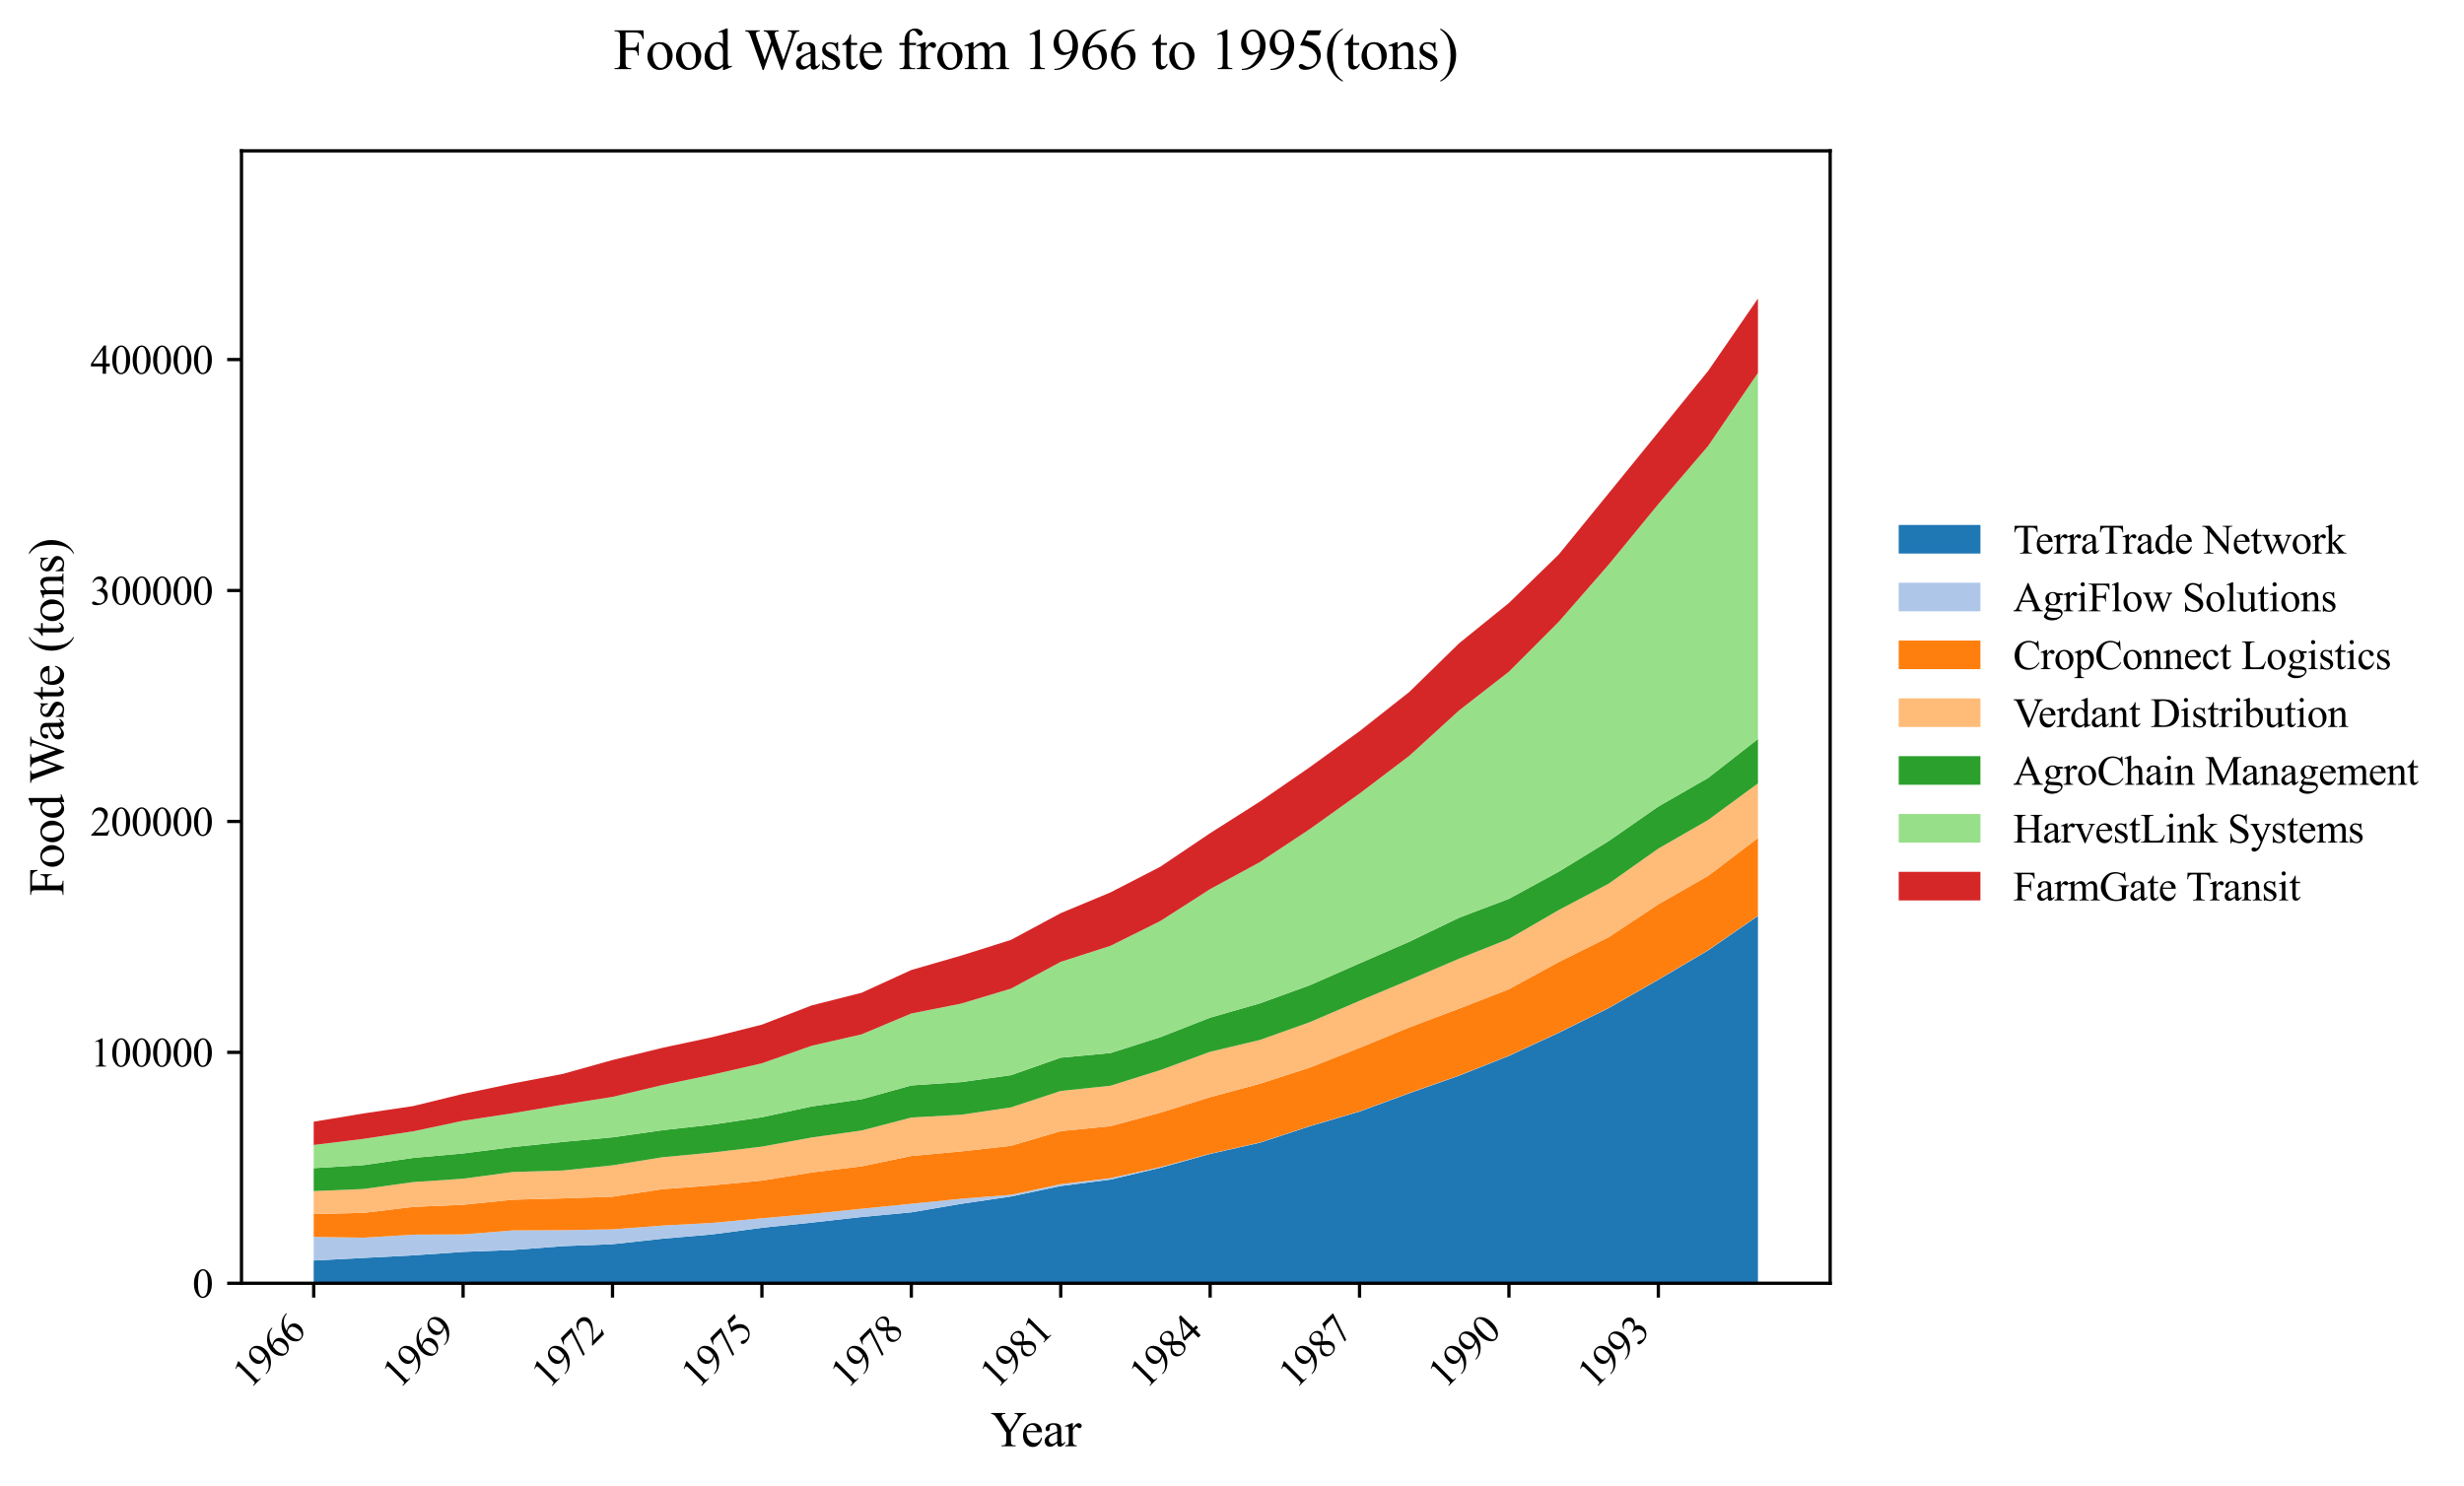 <?xml version="1.0" encoding="utf-8" standalone="no"?>
<!DOCTYPE svg PUBLIC "-//W3C//DTD SVG 1.1//EN"
  "http://www.w3.org/Graphics/SVG/1.1/DTD/svg11.dtd">
<svg xmlns:xlink="http://www.w3.org/1999/xlink" width="603.019pt" height="363.785pt" viewBox="0 0 603.019 363.785" xmlns="http://www.w3.org/2000/svg" version="1.1">
 <defs>
  <style type="text/css">*{stroke-linejoin: round; stroke-linecap: butt}</style>
 </defs>
 <g id="figure_1">
  <g id="patch_1">
   <path d="M 0 363.785 
L 603.019 363.785 
L 603.019 0 
L 0 0 
z
" style="fill: #ffffff"/>
  </g>
  <g id="axes_1">
   <g id="patch_2">
    <path d="M 59.099 314.121 
L 447.899 314.121 
L 447.899 36.921 
L 59.099 36.921 
z
" style="fill: #ffffff"/>
   </g>
   <g id="PolyCollection_1">
    <path d="M 76.772 308.542 
L 76.772 314.121 
L 88.96 314.121 
L 101.148 314.121 
L 113.336 314.121 
L 125.524 314.121 
L 137.713 314.121 
L 149.901 314.121 
L 162.089 314.121 
L 174.277 314.121 
L 186.465 314.121 
L 198.653 314.121 
L 210.841 314.121 
L 223.029 314.121 
L 235.217 314.121 
L 247.405 314.121 
L 259.593 314.121 
L 271.782 314.121 
L 283.97 314.121 
L 296.158 314.121 
L 308.346 314.121 
L 320.534 314.121 
L 332.722 314.121 
L 344.91 314.121 
L 357.098 314.121 
L 369.286 314.121 
L 381.474 314.121 
L 393.662 314.121 
L 405.85 314.121 
L 418.039 314.121 
L 430.227 314.121 
L 430.227 224.201 
L 430.227 224.201 
L 418.039 232.62 
L 405.85 239.81 
L 393.662 246.777 
L 381.474 252.802 
L 369.286 258.449 
L 357.098 263.29 
L 344.91 267.598 
L 332.722 272.077 
L 320.534 275.682 
L 308.346 279.7 
L 296.158 282.45 
L 283.97 285.846 
L 271.782 288.736 
L 259.593 290.305 
L 247.405 292.88 
L 235.217 294.666 
L 223.029 296.75 
L 210.841 297.893 
L 198.653 299.267 
L 186.465 300.53 
L 174.277 302.155 
L 162.089 303.207 
L 149.901 304.552 
L 137.713 305.03 
L 125.524 305.969 
L 113.336 306.433 
L 101.148 307.28 
L 88.96 307.915 
L 76.772 308.542 
z
" clip-path="url(#p4fb934d329)" style="fill: #1f77b4"/>
   </g>
   <g id="PolyCollection_2">
    <path d="M 76.772 302.759 
L 76.772 308.542 
L 88.96 307.915 
L 101.148 307.28 
L 113.336 306.433 
L 125.524 305.969 
L 137.713 305.03 
L 149.901 304.552 
L 162.089 303.207 
L 174.277 302.155 
L 186.465 300.53 
L 198.653 299.267 
L 210.841 297.893 
L 223.029 296.75 
L 235.217 294.666 
L 247.405 292.88 
L 259.593 290.305 
L 271.782 288.736 
L 283.97 285.846 
L 296.158 282.45 
L 308.346 279.7 
L 320.534 275.682 
L 332.722 272.077 
L 344.91 267.598 
L 357.098 263.29 
L 369.286 258.449 
L 381.474 252.802 
L 393.662 246.777 
L 405.85 239.81 
L 418.039 232.62 
L 430.227 224.201 
L 430.227 224.144 
L 430.227 224.144 
L 418.039 232.564 
L 405.85 239.753 
L 393.662 246.721 
L 381.474 252.746 
L 369.286 258.393 
L 357.098 263.233 
L 344.91 267.541 
L 332.722 272.021 
L 320.534 275.625 
L 308.346 279.644 
L 296.158 282.393 
L 283.97 285.677 
L 271.782 288.371 
L 259.593 289.859 
L 247.405 292.462 
L 235.217 293.423 
L 223.029 294.653 
L 210.841 295.872 
L 198.653 297.115 
L 186.465 298.204 
L 174.277 299.334 
L 162.089 299.992 
L 149.901 300.917 
L 137.713 301.12 
L 125.524 301.176 
L 113.336 302.154 
L 101.148 302.213 
L 88.96 302.957 
L 76.772 302.759 
z
" clip-path="url(#p4fb934d329)" style="fill: #aec7e8"/>
   </g>
   <g id="PolyCollection_3">
    <path d="M 76.772 297.168 
L 76.772 302.759 
L 88.96 302.957 
L 101.148 302.213 
L 113.336 302.154 
L 125.524 301.176 
L 137.713 301.12 
L 149.901 300.917 
L 162.089 299.992 
L 174.277 299.334 
L 186.465 298.204 
L 198.653 297.115 
L 210.841 295.872 
L 223.029 294.653 
L 235.217 293.423 
L 247.405 292.462 
L 259.593 289.859 
L 271.782 288.371 
L 283.97 285.677 
L 296.158 282.393 
L 308.346 279.644 
L 320.534 275.625 
L 332.722 272.021 
L 344.91 267.541 
L 357.098 263.233 
L 369.286 258.393 
L 381.474 252.746 
L 393.662 246.721 
L 405.85 239.753 
L 418.039 232.564 
L 430.227 224.144 
L 430.227 205.135 
L 430.227 205.135 
L 418.039 214.378 
L 405.85 221.348 
L 393.662 229.413 
L 381.474 235.481 
L 369.286 242.124 
L 357.098 246.883 
L 344.91 251.473 
L 332.722 256.492 
L 320.534 261.317 
L 308.346 265.267 
L 296.158 268.561 
L 283.97 272.349 
L 271.782 275.656 
L 259.593 276.87 
L 247.405 280.468 
L 235.217 281.842 
L 223.029 282.957 
L 210.841 285.495 
L 198.653 286.991 
L 186.465 288.985 
L 174.277 290.146 
L 162.089 291.089 
L 149.901 292.923 
L 137.713 293.335 
L 125.524 293.656 
L 113.336 294.897 
L 101.148 295.418 
L 88.96 296.879 
L 76.772 297.168 
z
" clip-path="url(#p4fb934d329)" style="fill: #ff7f0e"/>
   </g>
   <g id="PolyCollection_4">
    <path d="M 76.772 291.553 
L 76.772 297.168 
L 88.96 296.879 
L 101.148 295.418 
L 113.336 294.897 
L 125.524 293.656 
L 137.713 293.335 
L 149.901 292.923 
L 162.089 291.089 
L 174.277 290.146 
L 186.465 288.985 
L 198.653 286.991 
L 210.841 285.495 
L 223.029 282.957 
L 235.217 281.842 
L 247.405 280.468 
L 259.593 276.87 
L 271.782 275.656 
L 283.97 272.349 
L 296.158 268.561 
L 308.346 265.267 
L 320.534 261.317 
L 332.722 256.492 
L 344.91 251.473 
L 357.098 246.883 
L 369.286 242.124 
L 381.474 235.481 
L 393.662 229.413 
L 405.85 221.348 
L 418.039 214.378 
L 430.227 205.135 
L 430.227 191.754 
L 430.227 191.754 
L 418.039 200.712 
L 405.85 207.711 
L 393.662 216.321 
L 381.474 222.758 
L 369.286 229.814 
L 357.098 234.649 
L 344.91 239.878 
L 332.722 244.973 
L 320.534 250.214 
L 308.346 254.553 
L 296.158 257.447 
L 283.97 261.93 
L 271.782 265.76 
L 259.593 267.039 
L 247.405 271.062 
L 235.217 272.858 
L 223.029 273.548 
L 210.841 276.725 
L 198.653 278.431 
L 186.465 280.667 
L 174.277 282.121 
L 162.089 283.268 
L 149.901 285.24 
L 137.713 286.512 
L 125.524 286.873 
L 113.336 288.518 
L 101.148 289.337 
L 88.96 291.04 
L 76.772 291.553 
z
" clip-path="url(#p4fb934d329)" style="fill: #ffbb78"/>
   </g>
   <g id="PolyCollection_5">
    <path d="M 76.772 285.939 
L 76.772 291.553 
L 88.96 291.04 
L 101.148 289.337 
L 113.336 288.518 
L 125.524 286.873 
L 137.713 286.512 
L 149.901 285.24 
L 162.089 283.268 
L 174.277 282.121 
L 186.465 280.667 
L 198.653 278.431 
L 210.841 276.725 
L 223.029 273.548 
L 235.217 272.858 
L 247.405 271.062 
L 259.593 267.039 
L 271.782 265.76 
L 283.97 261.93 
L 296.158 257.447 
L 308.346 254.553 
L 320.534 250.214 
L 332.722 244.973 
L 344.91 239.878 
L 357.098 234.649 
L 369.286 229.814 
L 381.474 222.758 
L 393.662 216.321 
L 405.85 207.711 
L 418.039 200.712 
L 430.227 191.754 
L 430.227 180.893 
L 430.227 180.893 
L 418.039 190.417 
L 405.85 197.412 
L 393.662 205.891 
L 381.474 213.365 
L 369.286 220.01 
L 357.098 224.627 
L 344.91 230.504 
L 332.722 235.811 
L 320.534 241.168 
L 308.346 245.592 
L 296.158 249.098 
L 283.97 253.875 
L 271.782 257.759 
L 259.593 258.894 
L 247.405 263.182 
L 235.217 264.87 
L 223.029 265.689 
L 210.841 269.075 
L 198.653 270.829 
L 186.465 273.478 
L 174.277 275.283 
L 162.089 276.653 
L 149.901 278.391 
L 137.713 279.511 
L 125.524 280.776 
L 113.336 282.337 
L 101.148 283.424 
L 88.96 285.195 
L 76.772 285.939 
z
" clip-path="url(#p4fb934d329)" style="fill: #2ca02c"/>
   </g>
   <g id="PolyCollection_6">
    <path d="M 76.772 280.262 
L 76.772 285.939 
L 88.96 285.195 
L 101.148 283.424 
L 113.336 282.337 
L 125.524 280.776 
L 137.713 279.511 
L 149.901 278.391 
L 162.089 276.653 
L 174.277 275.283 
L 186.465 273.478 
L 198.653 270.829 
L 210.841 269.075 
L 223.029 265.689 
L 235.217 264.87 
L 247.405 263.182 
L 259.593 258.894 
L 271.782 257.759 
L 283.97 253.875 
L 296.158 249.098 
L 308.346 245.592 
L 320.534 241.168 
L 332.722 235.811 
L 344.91 230.504 
L 357.098 224.627 
L 369.286 220.01 
L 381.474 213.365 
L 393.662 205.891 
L 405.85 197.412 
L 418.039 190.417 
L 430.227 180.893 
L 430.227 91.276 
L 430.227 91.276 
L 418.039 109.156 
L 405.85 123.389 
L 393.662 138.24 
L 381.474 152.198 
L 369.286 164.41 
L 357.098 173.893 
L 344.91 185.004 
L 332.722 194.243 
L 320.534 202.956 
L 308.346 211.018 
L 296.158 217.638 
L 283.97 225.45 
L 271.782 231.509 
L 259.593 235.441 
L 247.405 241.999 
L 235.217 245.663 
L 223.029 248.081 
L 210.841 253.194 
L 198.653 255.973 
L 186.465 260.271 
L 174.277 263.065 
L 162.089 265.603 
L 149.901 268.5 
L 137.713 270.411 
L 125.524 272.486 
L 113.336 274.337 
L 101.148 276.915 
L 88.96 278.764 
L 76.772 280.262 
z
" clip-path="url(#p4fb934d329)" style="fill: #98df8a"/>
   </g>
   <g id="PolyCollection_7">
    <path d="M 76.772 274.566 
L 76.772 280.262 
L 88.96 278.764 
L 101.148 276.915 
L 113.336 274.337 
L 125.524 272.486 
L 137.713 270.411 
L 149.901 268.5 
L 162.089 265.603 
L 174.277 263.065 
L 186.465 260.271 
L 198.653 255.973 
L 210.841 253.194 
L 223.029 248.081 
L 235.217 245.663 
L 247.405 241.999 
L 259.593 235.441 
L 271.782 231.509 
L 283.97 225.45 
L 296.158 217.638 
L 308.346 211.018 
L 320.534 202.956 
L 332.722 194.243 
L 344.91 185.004 
L 357.098 173.893 
L 369.286 164.41 
L 381.474 152.198 
L 393.662 138.24 
L 405.85 123.389 
L 418.039 109.156 
L 430.227 91.276 
L 430.227 73.078 
L 430.227 73.078 
L 418.039 90.786 
L 405.85 105.796 
L 393.662 120.78 
L 381.474 135.725 
L 369.286 147.593 
L 357.098 157.452 
L 344.91 169.371 
L 332.722 178.98 
L 320.534 187.8 
L 308.346 196.198 
L 296.158 203.941 
L 283.97 212.154 
L 271.782 218.435 
L 259.593 223.521 
L 247.405 230.068 
L 235.217 233.908 
L 223.029 237.435 
L 210.841 243.011 
L 198.653 246.1 
L 186.465 250.807 
L 174.277 253.882 
L 162.089 256.491 
L 149.901 259.471 
L 137.713 262.874 
L 125.524 265.2 
L 113.336 267.754 
L 101.148 270.734 
L 88.96 272.548 
L 76.772 274.566 
z
" clip-path="url(#p4fb934d329)" style="fill: #d62728"/>
   </g>
   <g id="matplotlib.axis_1">
    <g id="xtick_1">
     <g id="line2d_1">
      <defs>
       <path id="m4cf2e99d6e" d="M 0 0 
L 0 3.5 
" style="stroke: #000000; stroke-width: 0.8"/>
      </defs>
      <g>
       <use xlink:href="#m4cf2e99d6e" x="76.772" y="314.121" style="stroke: #000000; stroke-width: 0.8"/>
      </g>
     </g>
     <g id="text_1">
      <!-- 1966 -->
      <g transform="translate(61.117 340.173) rotate(-45) scale(0.1 -0.1)">
       <defs>
        <path id="TimesNewRomanPSMT-31" d="M 750 3822 
L 1781 4325 
L 1884 4325 
L 1884 747 
Q 1884 391 1914 303 
Q 1944 216 2037 169 
Q 2131 122 2419 116 
L 2419 0 
L 825 0 
L 825 116 
Q 1125 122 1212 167 
Q 1300 213 1334 289 
Q 1369 366 1369 747 
L 1369 3034 
Q 1369 3497 1338 3628 
Q 1316 3728 1258 3775 
Q 1200 3822 1119 3822 
Q 1003 3822 797 3725 
L 750 3822 
z
" transform="scale(0.016)"/>
        <path id="TimesNewRomanPSMT-39" d="M 338 -88 
L 338 28 
Q 744 34 1094 217 
Q 1444 400 1770 856 
Q 2097 1313 2225 1859 
Q 1734 1544 1338 1544 
Q 891 1544 572 1889 
Q 253 2234 253 2806 
Q 253 3363 572 3797 
Q 956 4325 1575 4325 
Q 2097 4325 2469 3894 
Q 2925 3359 2925 2575 
Q 2925 1869 2578 1258 
Q 2231 647 1613 244 
Q 1109 -88 516 -88 
L 338 -88 
z
M 2275 2091 
Q 2331 2497 2331 2741 
Q 2331 3044 2228 3395 
Q 2125 3747 1936 3934 
Q 1747 4122 1506 4122 
Q 1228 4122 1018 3872 
Q 809 3622 809 3128 
Q 809 2469 1088 2097 
Q 1291 1828 1588 1828 
Q 1731 1828 1928 1897 
Q 2125 1966 2275 2091 
z
" transform="scale(0.016)"/>
        <path id="TimesNewRomanPSMT-36" d="M 2869 4325 
L 2869 4209 
Q 2456 4169 2195 4045 
Q 1934 3922 1679 3669 
Q 1425 3416 1258 3105 
Q 1091 2794 978 2366 
Q 1428 2675 1881 2675 
Q 2316 2675 2634 2325 
Q 2953 1975 2953 1425 
Q 2953 894 2631 456 
Q 2244 -75 1606 -75 
Q 1172 -75 869 213 
Q 275 772 275 1663 
Q 275 2231 503 2743 
Q 731 3256 1154 3653 
Q 1578 4050 1965 4187 
Q 2353 4325 2688 4325 
L 2869 4325 
z
M 925 2138 
Q 869 1716 869 1456 
Q 869 1156 980 804 
Q 1091 453 1309 247 
Q 1469 100 1697 100 
Q 1969 100 2183 356 
Q 2397 613 2397 1088 
Q 2397 1622 2184 2012 
Q 1972 2403 1581 2403 
Q 1463 2403 1327 2353 
Q 1191 2303 925 2138 
z
" transform="scale(0.016)"/>
       </defs>
       <use xlink:href="#TimesNewRomanPSMT-31"/>
       <use xlink:href="#TimesNewRomanPSMT-39" x="50"/>
       <use xlink:href="#TimesNewRomanPSMT-36" x="100"/>
       <use xlink:href="#TimesNewRomanPSMT-36" x="150"/>
      </g>
     </g>
    </g>
    <g id="xtick_2">
     <g id="line2d_2">
      <g>
       <use xlink:href="#m4cf2e99d6e" x="113.336" y="314.121" style="stroke: #000000; stroke-width: 0.8"/>
      </g>
     </g>
     <g id="text_2">
      <!-- 1969 -->
      <g transform="translate(97.682 340.173) rotate(-45) scale(0.1 -0.1)">
       <use xlink:href="#TimesNewRomanPSMT-31"/>
       <use xlink:href="#TimesNewRomanPSMT-39" x="50"/>
       <use xlink:href="#TimesNewRomanPSMT-36" x="100"/>
       <use xlink:href="#TimesNewRomanPSMT-39" x="150"/>
      </g>
     </g>
    </g>
    <g id="xtick_3">
     <g id="line2d_3">
      <g>
       <use xlink:href="#m4cf2e99d6e" x="149.901" y="314.121" style="stroke: #000000; stroke-width: 0.8"/>
      </g>
     </g>
     <g id="text_3">
      <!-- 1972 -->
      <g transform="translate(134.246 340.173) rotate(-45) scale(0.1 -0.1)">
       <defs>
        <path id="TimesNewRomanPSMT-37" d="M 644 4238 
L 2916 4238 
L 2916 4119 
L 1503 -88 
L 1153 -88 
L 2419 3728 
L 1253 3728 
Q 900 3728 750 3644 
Q 488 3500 328 3200 
L 238 3234 
L 644 4238 
z
" transform="scale(0.016)"/>
        <path id="TimesNewRomanPSMT-32" d="M 2934 816 
L 2638 0 
L 138 0 
L 138 116 
Q 1241 1122 1691 1759 
Q 2141 2397 2141 2925 
Q 2141 3328 1894 3587 
Q 1647 3847 1303 3847 
Q 991 3847 742 3664 
Q 494 3481 375 3128 
L 259 3128 
Q 338 3706 661 4015 
Q 984 4325 1469 4325 
Q 1984 4325 2329 3994 
Q 2675 3663 2675 3213 
Q 2675 2891 2525 2569 
Q 2294 2063 1775 1497 
Q 997 647 803 472 
L 1909 472 
Q 2247 472 2383 497 
Q 2519 522 2628 598 
Q 2738 675 2819 816 
L 2934 816 
z
" transform="scale(0.016)"/>
       </defs>
       <use xlink:href="#TimesNewRomanPSMT-31"/>
       <use xlink:href="#TimesNewRomanPSMT-39" x="50"/>
       <use xlink:href="#TimesNewRomanPSMT-37" x="100"/>
       <use xlink:href="#TimesNewRomanPSMT-32" x="150"/>
      </g>
     </g>
    </g>
    <g id="xtick_4">
     <g id="line2d_4">
      <g>
       <use xlink:href="#m4cf2e99d6e" x="186.465" y="314.121" style="stroke: #000000; stroke-width: 0.8"/>
      </g>
     </g>
     <g id="text_4">
      <!-- 1975 -->
      <g transform="translate(170.81 340.173) rotate(-45) scale(0.1 -0.1)">
       <defs>
        <path id="TimesNewRomanPSMT-35" d="M 2778 4238 
L 2534 3706 
L 1259 3706 
L 981 3138 
Q 1809 3016 2294 2522 
Q 2709 2097 2709 1522 
Q 2709 1188 2573 903 
Q 2438 619 2231 419 
Q 2025 219 1772 97 
Q 1413 -75 1034 -75 
Q 653 -75 479 54 
Q 306 184 306 341 
Q 306 428 378 495 
Q 450 563 559 563 
Q 641 563 702 538 
Q 763 513 909 409 
Q 1144 247 1384 247 
Q 1750 247 2026 523 
Q 2303 800 2303 1197 
Q 2303 1581 2056 1914 
Q 1809 2247 1375 2428 
Q 1034 2569 447 2591 
L 1259 4238 
L 2778 4238 
z
" transform="scale(0.016)"/>
       </defs>
       <use xlink:href="#TimesNewRomanPSMT-31"/>
       <use xlink:href="#TimesNewRomanPSMT-39" x="50"/>
       <use xlink:href="#TimesNewRomanPSMT-37" x="100"/>
       <use xlink:href="#TimesNewRomanPSMT-35" x="150"/>
      </g>
     </g>
    </g>
    <g id="xtick_5">
     <g id="line2d_5">
      <g>
       <use xlink:href="#m4cf2e99d6e" x="223.029" y="314.121" style="stroke: #000000; stroke-width: 0.8"/>
      </g>
     </g>
     <g id="text_5">
      <!-- 1978 -->
      <g transform="translate(207.374 340.173) rotate(-45) scale(0.1 -0.1)">
       <defs>
        <path id="TimesNewRomanPSMT-38" d="M 1228 2134 
Q 725 2547 579 2797 
Q 434 3047 434 3316 
Q 434 3728 753 4026 
Q 1072 4325 1600 4325 
Q 2113 4325 2425 4047 
Q 2738 3769 2738 3413 
Q 2738 3175 2569 2928 
Q 2400 2681 1866 2347 
Q 2416 1922 2594 1678 
Q 2831 1359 2831 1006 
Q 2831 559 2490 242 
Q 2150 -75 1597 -75 
Q 994 -75 656 303 
Q 388 606 388 966 
Q 388 1247 577 1523 
Q 766 1800 1228 2134 
z
M 1719 2469 
Q 2094 2806 2194 3001 
Q 2294 3197 2294 3444 
Q 2294 3772 2109 3958 
Q 1925 4144 1606 4144 
Q 1288 4144 1088 3959 
Q 888 3775 888 3528 
Q 888 3366 970 3203 
Q 1053 3041 1206 2894 
L 1719 2469 
z
M 1375 2016 
Q 1116 1797 991 1539 
Q 866 1281 866 981 
Q 866 578 1086 336 
Q 1306 94 1647 94 
Q 1984 94 2187 284 
Q 2391 475 2391 747 
Q 2391 972 2272 1150 
Q 2050 1481 1375 2016 
z
" transform="scale(0.016)"/>
       </defs>
       <use xlink:href="#TimesNewRomanPSMT-31"/>
       <use xlink:href="#TimesNewRomanPSMT-39" x="50"/>
       <use xlink:href="#TimesNewRomanPSMT-37" x="100"/>
       <use xlink:href="#TimesNewRomanPSMT-38" x="150"/>
      </g>
     </g>
    </g>
    <g id="xtick_6">
     <g id="line2d_6">
      <g>
       <use xlink:href="#m4cf2e99d6e" x="259.593" y="314.121" style="stroke: #000000; stroke-width: 0.8"/>
      </g>
     </g>
     <g id="text_6">
      <!-- 1981 -->
      <g transform="translate(243.939 340.173) rotate(-45) scale(0.1 -0.1)">
       <use xlink:href="#TimesNewRomanPSMT-31"/>
       <use xlink:href="#TimesNewRomanPSMT-39" x="50"/>
       <use xlink:href="#TimesNewRomanPSMT-38" x="100"/>
       <use xlink:href="#TimesNewRomanPSMT-31" x="150"/>
      </g>
     </g>
    </g>
    <g id="xtick_7">
     <g id="line2d_7">
      <g>
       <use xlink:href="#m4cf2e99d6e" x="296.158" y="314.121" style="stroke: #000000; stroke-width: 0.8"/>
      </g>
     </g>
     <g id="text_7">
      <!-- 1984 -->
      <g transform="translate(280.503 340.173) rotate(-45) scale(0.1 -0.1)">
       <defs>
        <path id="TimesNewRomanPSMT-34" d="M 2978 1563 
L 2978 1119 
L 2409 1119 
L 2409 0 
L 1894 0 
L 1894 1119 
L 100 1119 
L 100 1519 
L 2066 4325 
L 2409 4325 
L 2409 1563 
L 2978 1563 
z
M 1894 1563 
L 1894 3666 
L 406 1563 
L 1894 1563 
z
" transform="scale(0.016)"/>
       </defs>
       <use xlink:href="#TimesNewRomanPSMT-31"/>
       <use xlink:href="#TimesNewRomanPSMT-39" x="50"/>
       <use xlink:href="#TimesNewRomanPSMT-38" x="100"/>
       <use xlink:href="#TimesNewRomanPSMT-34" x="150"/>
      </g>
     </g>
    </g>
    <g id="xtick_8">
     <g id="line2d_8">
      <g>
       <use xlink:href="#m4cf2e99d6e" x="332.722" y="314.121" style="stroke: #000000; stroke-width: 0.8"/>
      </g>
     </g>
     <g id="text_8">
      <!-- 1987 -->
      <g transform="translate(317.067 340.173) rotate(-45) scale(0.1 -0.1)">
       <use xlink:href="#TimesNewRomanPSMT-31"/>
       <use xlink:href="#TimesNewRomanPSMT-39" x="50"/>
       <use xlink:href="#TimesNewRomanPSMT-38" x="100"/>
       <use xlink:href="#TimesNewRomanPSMT-37" x="150"/>
      </g>
     </g>
    </g>
    <g id="xtick_9">
     <g id="line2d_9">
      <g>
       <use xlink:href="#m4cf2e99d6e" x="369.286" y="314.121" style="stroke: #000000; stroke-width: 0.8"/>
      </g>
     </g>
     <g id="text_9">
      <!-- 1990 -->
      <g transform="translate(353.632 340.173) rotate(-45) scale(0.1 -0.1)">
       <defs>
        <path id="TimesNewRomanPSMT-30" d="M 231 2094 
Q 231 2819 450 3342 
Q 669 3866 1031 4122 
Q 1313 4325 1613 4325 
Q 2100 4325 2488 3828 
Q 2972 3213 2972 2159 
Q 2972 1422 2759 906 
Q 2547 391 2217 158 
Q 1888 -75 1581 -75 
Q 975 -75 572 641 
Q 231 1244 231 2094 
z
M 844 2016 
Q 844 1141 1059 588 
Q 1238 122 1591 122 
Q 1759 122 1940 273 
Q 2122 425 2216 781 
Q 2359 1319 2359 2297 
Q 2359 3022 2209 3506 
Q 2097 3866 1919 4016 
Q 1791 4119 1609 4119 
Q 1397 4119 1231 3928 
Q 1006 3669 925 3112 
Q 844 2556 844 2016 
z
" transform="scale(0.016)"/>
       </defs>
       <use xlink:href="#TimesNewRomanPSMT-31"/>
       <use xlink:href="#TimesNewRomanPSMT-39" x="50"/>
       <use xlink:href="#TimesNewRomanPSMT-39" x="100"/>
       <use xlink:href="#TimesNewRomanPSMT-30" x="150"/>
      </g>
     </g>
    </g>
    <g id="xtick_10">
     <g id="line2d_10">
      <g>
       <use xlink:href="#m4cf2e99d6e" x="405.85" y="314.121" style="stroke: #000000; stroke-width: 0.8"/>
      </g>
     </g>
     <g id="text_10">
      <!-- 1993 -->
      <g transform="translate(390.196 340.173) rotate(-45) scale(0.1 -0.1)">
       <defs>
        <path id="TimesNewRomanPSMT-33" d="M 325 3431 
Q 506 3859 782 4092 
Q 1059 4325 1472 4325 
Q 1981 4325 2253 3994 
Q 2459 3747 2459 3466 
Q 2459 3003 1878 2509 
Q 2269 2356 2469 2072 
Q 2669 1788 2669 1403 
Q 2669 853 2319 450 
Q 1863 -75 997 -75 
Q 569 -75 414 31 
Q 259 138 259 259 
Q 259 350 332 419 
Q 406 488 509 488 
Q 588 488 669 463 
Q 722 447 909 348 
Q 1097 250 1169 231 
Q 1284 197 1416 197 
Q 1734 197 1970 444 
Q 2206 691 2206 1028 
Q 2206 1275 2097 1509 
Q 2016 1684 1919 1775 
Q 1784 1900 1550 2001 
Q 1316 2103 1072 2103 
L 972 2103 
L 972 2197 
Q 1219 2228 1467 2375 
Q 1716 2522 1828 2728 
Q 1941 2934 1941 3181 
Q 1941 3503 1739 3701 
Q 1538 3900 1238 3900 
Q 753 3900 428 3381 
L 325 3431 
z
" transform="scale(0.016)"/>
       </defs>
       <use xlink:href="#TimesNewRomanPSMT-31"/>
       <use xlink:href="#TimesNewRomanPSMT-39" x="50"/>
       <use xlink:href="#TimesNewRomanPSMT-39" x="100"/>
       <use xlink:href="#TimesNewRomanPSMT-33" x="150"/>
      </g>
     </g>
    </g>
    <g id="text_11">
     <!-- Year -->
     <g transform="translate(242.442 354.018) scale(0.12 -0.12)">
      <defs>
       <path id="TimesNewRomanPSMT-59" d="M 3050 4238 
L 4528 4238 
L 4528 4122 
L 4447 4122 
Q 4366 4122 4209 4050 
Q 4053 3978 3925 3843 
Q 3797 3709 3609 3406 
L 2588 1797 
L 2588 734 
Q 2588 344 2675 247 
Q 2794 116 3050 116 
L 3188 116 
L 3188 0 
L 1388 0 
L 1388 116 
L 1538 116 
Q 1806 116 1919 278 
Q 1988 378 1988 734 
L 1988 1738 
L 825 3513 
Q 619 3825 545 3903 
Q 472 3981 241 4091 
Q 178 4122 59 4122 
L 59 4238 
L 1872 4238 
L 1872 4122 
L 1778 4122 
Q 1631 4122 1507 4053 
Q 1384 3984 1384 3847 
Q 1384 3734 1575 3441 
L 2459 2075 
L 3291 3381 
Q 3478 3675 3478 3819 
Q 3478 3906 3433 3975 
Q 3388 4044 3303 4083 
Q 3219 4122 3050 4122 
L 3050 4238 
z
" transform="scale(0.016)"/>
       <path id="TimesNewRomanPSMT-65" d="M 681 1784 
Q 678 1147 991 784 
Q 1303 422 1725 422 
Q 2006 422 2214 576 
Q 2422 731 2563 1106 
L 2659 1044 
Q 2594 616 2278 264 
Q 1963 -88 1488 -88 
Q 972 -88 605 314 
Q 238 716 238 1394 
Q 238 2128 614 2539 
Q 991 2950 1559 2950 
Q 2041 2950 2350 2633 
Q 2659 2316 2659 1784 
L 681 1784 
z
M 681 1966 
L 2006 1966 
Q 1991 2241 1941 2353 
Q 1863 2528 1708 2628 
Q 1553 2728 1384 2728 
Q 1125 2728 920 2526 
Q 716 2325 681 1966 
z
" transform="scale(0.016)"/>
       <path id="TimesNewRomanPSMT-61" d="M 1822 413 
Q 1381 72 1269 19 
Q 1100 -59 909 -59 
Q 613 -59 420 144 
Q 228 347 228 678 
Q 228 888 322 1041 
Q 450 1253 767 1440 
Q 1084 1628 1822 1897 
L 1822 2009 
Q 1822 2438 1686 2597 
Q 1550 2756 1291 2756 
Q 1094 2756 978 2650 
Q 859 2544 859 2406 
L 866 2225 
Q 866 2081 792 2003 
Q 719 1925 600 1925 
Q 484 1925 411 2006 
Q 338 2088 338 2228 
Q 338 2497 613 2722 
Q 888 2947 1384 2947 
Q 1766 2947 2009 2819 
Q 2194 2722 2281 2516 
Q 2338 2381 2338 1966 
L 2338 994 
Q 2338 584 2353 492 
Q 2369 400 2405 369 
Q 2441 338 2488 338 
Q 2538 338 2575 359 
Q 2641 400 2828 588 
L 2828 413 
Q 2478 -56 2159 -56 
Q 2006 -56 1915 50 
Q 1825 156 1822 413 
z
M 1822 616 
L 1822 1706 
Q 1350 1519 1213 1441 
Q 966 1303 859 1153 
Q 753 1003 753 825 
Q 753 600 887 451 
Q 1022 303 1197 303 
Q 1434 303 1822 616 
z
" transform="scale(0.016)"/>
       <path id="TimesNewRomanPSMT-72" d="M 1038 2947 
L 1038 2303 
Q 1397 2947 1775 2947 
Q 1947 2947 2059 2842 
Q 2172 2738 2172 2600 
Q 2172 2478 2090 2393 
Q 2009 2309 1897 2309 
Q 1788 2309 1652 2417 
Q 1516 2525 1450 2525 
Q 1394 2525 1328 2463 
Q 1188 2334 1038 2041 
L 1038 669 
Q 1038 431 1097 309 
Q 1138 225 1241 169 
Q 1344 113 1538 113 
L 1538 0 
L 72 0 
L 72 113 
Q 291 113 397 181 
Q 475 231 506 341 
Q 522 394 522 644 
L 522 1753 
Q 522 2253 501 2348 
Q 481 2444 426 2487 
Q 372 2531 291 2531 
Q 194 2531 72 2484 
L 41 2597 
L 906 2947 
L 1038 2947 
z
" transform="scale(0.016)"/>
      </defs>
      <use xlink:href="#TimesNewRomanPSMT-59"/>
      <use xlink:href="#TimesNewRomanPSMT-65" x="62.217"/>
      <use xlink:href="#TimesNewRomanPSMT-61" x="106.602"/>
      <use xlink:href="#TimesNewRomanPSMT-72" x="150.986"/>
     </g>
    </g>
   </g>
   <g id="matplotlib.axis_2">
    <g id="ytick_1">
     <g id="line2d_11">
      <defs>
       <path id="m9d0b258438" d="M 0 0 
L -3.5 0 
" style="stroke: #000000; stroke-width: 0.8"/>
      </defs>
      <g>
       <use xlink:href="#m9d0b258438" x="59.099" y="314.121" style="stroke: #000000; stroke-width: 0.8"/>
      </g>
     </g>
     <g id="text_12">
      <!-- 0 -->
      <g transform="translate(47.099 317.593) scale(0.1 -0.1)">
       <use xlink:href="#TimesNewRomanPSMT-30"/>
      </g>
     </g>
    </g>
    <g id="ytick_2">
     <g id="line2d_12">
      <g>
       <use xlink:href="#m9d0b258438" x="59.099" y="257.594" style="stroke: #000000; stroke-width: 0.8"/>
      </g>
     </g>
     <g id="text_13">
      <!-- 100000 -->
      <g transform="translate(22.099 261.066) scale(0.1 -0.1)">
       <use xlink:href="#TimesNewRomanPSMT-31"/>
       <use xlink:href="#TimesNewRomanPSMT-30" x="50"/>
       <use xlink:href="#TimesNewRomanPSMT-30" x="100"/>
       <use xlink:href="#TimesNewRomanPSMT-30" x="150"/>
       <use xlink:href="#TimesNewRomanPSMT-30" x="200"/>
       <use xlink:href="#TimesNewRomanPSMT-30" x="250"/>
      </g>
     </g>
    </g>
    <g id="ytick_3">
     <g id="line2d_13">
      <g>
       <use xlink:href="#m9d0b258438" x="59.099" y="201.067" style="stroke: #000000; stroke-width: 0.8"/>
      </g>
     </g>
     <g id="text_14">
      <!-- 200000 -->
      <g transform="translate(22.099 204.539) scale(0.1 -0.1)">
       <use xlink:href="#TimesNewRomanPSMT-32"/>
       <use xlink:href="#TimesNewRomanPSMT-30" x="50"/>
       <use xlink:href="#TimesNewRomanPSMT-30" x="100"/>
       <use xlink:href="#TimesNewRomanPSMT-30" x="150"/>
       <use xlink:href="#TimesNewRomanPSMT-30" x="200"/>
       <use xlink:href="#TimesNewRomanPSMT-30" x="250"/>
      </g>
     </g>
    </g>
    <g id="ytick_4">
     <g id="line2d_14">
      <g>
       <use xlink:href="#m9d0b258438" x="59.099" y="144.54" style="stroke: #000000; stroke-width: 0.8"/>
      </g>
     </g>
     <g id="text_15">
      <!-- 300000 -->
      <g transform="translate(22.099 148.012) scale(0.1 -0.1)">
       <use xlink:href="#TimesNewRomanPSMT-33"/>
       <use xlink:href="#TimesNewRomanPSMT-30" x="50"/>
       <use xlink:href="#TimesNewRomanPSMT-30" x="100"/>
       <use xlink:href="#TimesNewRomanPSMT-30" x="150"/>
       <use xlink:href="#TimesNewRomanPSMT-30" x="200"/>
       <use xlink:href="#TimesNewRomanPSMT-30" x="250"/>
      </g>
     </g>
    </g>
    <g id="ytick_5">
     <g id="line2d_15">
      <g>
       <use xlink:href="#m9d0b258438" x="59.099" y="88.013" style="stroke: #000000; stroke-width: 0.8"/>
      </g>
     </g>
     <g id="text_16">
      <!-- 400000 -->
      <g transform="translate(22.099 91.485) scale(0.1 -0.1)">
       <use xlink:href="#TimesNewRomanPSMT-34"/>
       <use xlink:href="#TimesNewRomanPSMT-30" x="50"/>
       <use xlink:href="#TimesNewRomanPSMT-30" x="100"/>
       <use xlink:href="#TimesNewRomanPSMT-30" x="150"/>
       <use xlink:href="#TimesNewRomanPSMT-30" x="200"/>
       <use xlink:href="#TimesNewRomanPSMT-30" x="250"/>
      </g>
     </g>
    </g>
    <g id="text_17">
     <!-- Food Waste (tons) -->
     <g transform="translate(15.533 219.263) rotate(-90) scale(0.12 -0.12)">
      <defs>
       <path id="TimesNewRomanPSMT-46" d="M 1309 4006 
L 1309 2341 
L 2081 2341 
Q 2347 2341 2470 2458 
Q 2594 2575 2634 2922 
L 2750 2922 
L 2750 1488 
L 2634 1488 
Q 2631 1734 2570 1850 
Q 2509 1966 2401 2023 
Q 2294 2081 2081 2081 
L 1309 2081 
L 1309 750 
Q 1309 428 1350 325 
Q 1381 247 1481 191 
Q 1619 116 1769 116 
L 1922 116 
L 1922 0 
L 103 0 
L 103 116 
L 253 116 
Q 516 116 634 269 
Q 709 369 709 750 
L 709 3488 
Q 709 3809 669 3913 
Q 638 3991 541 4047 
Q 406 4122 253 4122 
L 103 4122 
L 103 4238 
L 3256 4238 
L 3297 3306 
L 3188 3306 
Q 3106 3603 2998 3742 
Q 2891 3881 2733 3943 
Q 2575 4006 2244 4006 
L 1309 4006 
z
" transform="scale(0.016)"/>
       <path id="TimesNewRomanPSMT-6f" d="M 1600 2947 
Q 2250 2947 2644 2453 
Q 2978 2031 2978 1484 
Q 2978 1100 2793 706 
Q 2609 313 2286 112 
Q 1963 -88 1566 -88 
Q 919 -88 538 428 
Q 216 863 216 1403 
Q 216 1797 411 2186 
Q 606 2575 925 2761 
Q 1244 2947 1600 2947 
z
M 1503 2744 
Q 1338 2744 1170 2645 
Q 1003 2547 900 2300 
Q 797 2053 797 1666 
Q 797 1041 1045 587 
Q 1294 134 1700 134 
Q 2003 134 2200 384 
Q 2397 634 2397 1244 
Q 2397 2006 2069 2444 
Q 1847 2744 1503 2744 
z
" transform="scale(0.016)"/>
       <path id="TimesNewRomanPSMT-64" d="M 2222 322 
Q 2013 103 1813 7 
Q 1613 -88 1381 -88 
Q 913 -88 563 304 
Q 213 697 213 1313 
Q 213 1928 600 2439 
Q 988 2950 1597 2950 
Q 1975 2950 2222 2709 
L 2222 3238 
Q 2222 3728 2198 3840 
Q 2175 3953 2125 3993 
Q 2075 4034 2000 4034 
Q 1919 4034 1784 3984 
L 1744 4094 
L 2597 4444 
L 2738 4444 
L 2738 1134 
Q 2738 631 2761 520 
Q 2784 409 2836 365 
Q 2888 322 2956 322 
Q 3041 322 3181 375 
L 3216 266 
L 2366 -88 
L 2222 -88 
L 2222 322 
z
M 2222 541 
L 2222 2016 
Q 2203 2228 2109 2403 
Q 2016 2578 1861 2667 
Q 1706 2756 1559 2756 
Q 1284 2756 1069 2509 
Q 784 2184 784 1559 
Q 784 928 1059 592 
Q 1334 256 1672 256 
Q 1956 256 2222 541 
z
" transform="scale(0.016)"/>
       <path id="TimesNewRomanPSMT-20" transform="scale(0.016)"/>
       <path id="TimesNewRomanPSMT-57" d="M 5991 4238 
L 5991 4122 
Q 5825 4122 5722 4062 
Q 5619 4003 5525 3841 
Q 5463 3731 5328 3319 
L 4147 -97 
L 4022 -97 
L 3056 2613 
L 2097 -97 
L 1984 -97 
L 725 3422 
Q 584 3816 547 3888 
Q 484 4006 376 4064 
Q 269 4122 84 4122 
L 84 4238 
L 1653 4238 
L 1653 4122 
L 1578 4122 
Q 1413 4122 1325 4047 
Q 1238 3972 1238 3866 
Q 1238 3756 1375 3363 
L 2209 984 
L 2913 3006 
L 2788 3363 
L 2688 3647 
Q 2622 3803 2541 3922 
Q 2500 3981 2441 4022 
Q 2363 4078 2284 4103 
Q 2225 4122 2097 4122 
L 2097 4238 
L 3747 4238 
L 3747 4122 
L 3634 4122 
Q 3459 4122 3378 4047 
Q 3297 3972 3297 3844 
Q 3297 3684 3438 3288 
L 4250 984 
L 5056 3319 
Q 5194 3706 5194 3856 
Q 5194 3928 5148 3990 
Q 5103 4053 5034 4078 
Q 4916 4122 4725 4122 
L 4725 4238 
L 5991 4238 
z
" transform="scale(0.016)"/>
       <path id="TimesNewRomanPSMT-73" d="M 2050 2947 
L 2050 1972 
L 1947 1972 
Q 1828 2431 1642 2597 
Q 1456 2763 1169 2763 
Q 950 2763 815 2647 
Q 681 2531 681 2391 
Q 681 2216 781 2091 
Q 878 1963 1175 1819 
L 1631 1597 
Q 2266 1288 2266 781 
Q 2266 391 1970 151 
Q 1675 -88 1309 -88 
Q 1047 -88 709 6 
Q 606 38 541 38 
Q 469 38 428 -44 
L 325 -44 
L 325 978 
L 428 978 
Q 516 541 762 319 
Q 1009 97 1316 97 
Q 1531 97 1667 223 
Q 1803 350 1803 528 
Q 1803 744 1651 891 
Q 1500 1038 1047 1263 
Q 594 1488 453 1669 
Q 313 1847 313 2119 
Q 313 2472 555 2709 
Q 797 2947 1181 2947 
Q 1350 2947 1591 2875 
Q 1750 2828 1803 2828 
Q 1853 2828 1881 2850 
Q 1909 2872 1947 2947 
L 2050 2947 
z
" transform="scale(0.016)"/>
       <path id="TimesNewRomanPSMT-74" d="M 1031 3803 
L 1031 2863 
L 1700 2863 
L 1700 2644 
L 1031 2644 
L 1031 788 
Q 1031 509 1111 412 
Q 1191 316 1316 316 
Q 1419 316 1516 380 
Q 1613 444 1666 569 
L 1788 569 
Q 1678 263 1478 108 
Q 1278 -47 1066 -47 
Q 922 -47 784 33 
Q 647 113 581 261 
Q 516 409 516 719 
L 516 2644 
L 63 2644 
L 63 2747 
Q 234 2816 414 2980 
Q 594 3144 734 3369 
Q 806 3488 934 3803 
L 1031 3803 
z
" transform="scale(0.016)"/>
       <path id="TimesNewRomanPSMT-28" d="M 1988 -1253 
L 1988 -1369 
Q 1516 -1131 1200 -813 
Q 750 -359 506 256 
Q 263 872 263 1534 
Q 263 2503 741 3301 
Q 1219 4100 1988 4444 
L 1988 4313 
Q 1603 4100 1356 3731 
Q 1109 3363 987 2797 
Q 866 2231 866 1616 
Q 866 947 969 400 
Q 1050 -31 1165 -292 
Q 1281 -553 1476 -793 
Q 1672 -1034 1988 -1253 
z
" transform="scale(0.016)"/>
       <path id="TimesNewRomanPSMT-6e" d="M 1034 2341 
Q 1538 2947 1994 2947 
Q 2228 2947 2397 2830 
Q 2566 2713 2666 2444 
Q 2734 2256 2734 1869 
L 2734 647 
Q 2734 375 2778 278 
Q 2813 200 2889 156 
Q 2966 113 3172 113 
L 3172 0 
L 1756 0 
L 1756 113 
L 1816 113 
Q 2016 113 2095 173 
Q 2175 234 2206 353 
Q 2219 400 2219 647 
L 2219 1819 
Q 2219 2209 2117 2386 
Q 2016 2563 1775 2563 
Q 1403 2563 1034 2156 
L 1034 647 
Q 1034 356 1069 288 
Q 1113 197 1189 155 
Q 1266 113 1500 113 
L 1500 0 
L 84 0 
L 84 113 
L 147 113 
Q 366 113 442 223 
Q 519 334 519 647 
L 519 1709 
Q 519 2225 495 2337 
Q 472 2450 423 2490 
Q 375 2531 294 2531 
Q 206 2531 84 2484 
L 38 2597 
L 900 2947 
L 1034 2947 
L 1034 2341 
z
" transform="scale(0.016)"/>
       <path id="TimesNewRomanPSMT-29" d="M 144 4313 
L 144 4444 
Q 619 4209 934 3891 
Q 1381 3434 1625 2820 
Q 1869 2206 1869 1541 
Q 1869 572 1392 -226 
Q 916 -1025 144 -1369 
L 144 -1253 
Q 528 -1038 776 -670 
Q 1025 -303 1145 264 
Q 1266 831 1266 1447 
Q 1266 2113 1163 2663 
Q 1084 3094 967 3353 
Q 850 3613 656 3853 
Q 463 4094 144 4313 
z
" transform="scale(0.016)"/>
      </defs>
      <use xlink:href="#TimesNewRomanPSMT-46"/>
      <use xlink:href="#TimesNewRomanPSMT-6f" x="55.615"/>
      <use xlink:href="#TimesNewRomanPSMT-6f" x="105.615"/>
      <use xlink:href="#TimesNewRomanPSMT-64" x="155.615"/>
      <use xlink:href="#TimesNewRomanPSMT-20" x="205.615"/>
      <use xlink:href="#TimesNewRomanPSMT-57" x="228.865"/>
      <use xlink:href="#TimesNewRomanPSMT-61" x="315.25"/>
      <use xlink:href="#TimesNewRomanPSMT-73" x="359.635"/>
      <use xlink:href="#TimesNewRomanPSMT-74" x="398.551"/>
      <use xlink:href="#TimesNewRomanPSMT-65" x="426.334"/>
      <use xlink:href="#TimesNewRomanPSMT-20" x="470.719"/>
      <use xlink:href="#TimesNewRomanPSMT-28" x="495.719"/>
      <use xlink:href="#TimesNewRomanPSMT-74" x="529.02"/>
      <use xlink:href="#TimesNewRomanPSMT-6f" x="556.803"/>
      <use xlink:href="#TimesNewRomanPSMT-6e" x="606.803"/>
      <use xlink:href="#TimesNewRomanPSMT-73" x="656.803"/>
      <use xlink:href="#TimesNewRomanPSMT-29" x="695.719"/>
     </g>
    </g>
   </g>
   <g id="patch_3">
    <path d="M 59.099 314.121 
L 59.099 36.921 
" style="fill: none; stroke: #000000; stroke-width: 0.8; stroke-linejoin: miter; stroke-linecap: square"/>
   </g>
   <g id="patch_4">
    <path d="M 447.899 314.121 
L 447.899 36.921 
" style="fill: none; stroke: #000000; stroke-width: 0.8; stroke-linejoin: miter; stroke-linecap: square"/>
   </g>
   <g id="patch_5">
    <path d="M 59.099 314.121 
L 447.899 314.121 
" style="fill: none; stroke: #000000; stroke-width: 0.8; stroke-linejoin: miter; stroke-linecap: square"/>
   </g>
   <g id="patch_6">
    <path d="M 59.099 36.921 
L 447.899 36.921 
" style="fill: none; stroke: #000000; stroke-width: 0.8; stroke-linejoin: miter; stroke-linecap: square"/>
   </g>
   <g id="text_18">
    <!-- Food Waste from 1966 to 1995(tons) -->
    <g transform="translate(150.166 16.921) scale(0.14 -0.14)">
     <defs>
      <path id="TimesNewRomanPSMT-66" d="M 1319 2638 
L 1319 756 
Q 1319 356 1406 250 
Q 1522 113 1716 113 
L 1975 113 
L 1975 0 
L 266 0 
L 266 113 
L 394 113 
Q 519 113 622 175 
Q 725 238 764 344 
Q 803 450 803 756 
L 803 2638 
L 247 2638 
L 247 2863 
L 803 2863 
L 803 3050 
Q 803 3478 940 3775 
Q 1078 4072 1361 4255 
Q 1644 4438 1997 4438 
Q 2325 4438 2600 4225 
Q 2781 4084 2781 3909 
Q 2781 3816 2700 3733 
Q 2619 3650 2525 3650 
Q 2453 3650 2373 3701 
Q 2294 3753 2178 3923 
Q 2063 4094 1966 4153 
Q 1869 4213 1750 4213 
Q 1606 4213 1506 4136 
Q 1406 4059 1362 3898 
Q 1319 3738 1319 3069 
L 1319 2863 
L 2056 2863 
L 2056 2638 
L 1319 2638 
z
" transform="scale(0.016)"/>
      <path id="TimesNewRomanPSMT-6d" d="M 1050 2338 
Q 1363 2650 1419 2697 
Q 1559 2816 1721 2881 
Q 1884 2947 2044 2947 
Q 2313 2947 2506 2790 
Q 2700 2634 2766 2338 
Q 3088 2713 3309 2830 
Q 3531 2947 3766 2947 
Q 3994 2947 4170 2830 
Q 4347 2713 4450 2447 
Q 4519 2266 4519 1878 
L 4519 647 
Q 4519 378 4559 278 
Q 4591 209 4675 161 
Q 4759 113 4950 113 
L 4950 0 
L 3538 0 
L 3538 113 
L 3597 113 
Q 3781 113 3884 184 
Q 3956 234 3988 344 
Q 4000 397 4000 647 
L 4000 1878 
Q 4000 2228 3916 2372 
Q 3794 2572 3525 2572 
Q 3359 2572 3192 2489 
Q 3025 2406 2788 2181 
L 2781 2147 
L 2788 2013 
L 2788 647 
Q 2788 353 2820 281 
Q 2853 209 2943 161 
Q 3034 113 3253 113 
L 3253 0 
L 1806 0 
L 1806 113 
Q 2044 113 2133 169 
Q 2222 225 2256 338 
Q 2272 391 2272 647 
L 2272 1878 
Q 2272 2228 2169 2381 
Q 2031 2581 1784 2581 
Q 1616 2581 1450 2491 
Q 1191 2353 1050 2181 
L 1050 647 
Q 1050 366 1089 281 
Q 1128 197 1204 155 
Q 1281 113 1516 113 
L 1516 0 
L 100 0 
L 100 113 
Q 297 113 375 155 
Q 453 197 493 289 
Q 534 381 534 647 
L 534 1741 
Q 534 2213 506 2350 
Q 484 2453 437 2492 
Q 391 2531 309 2531 
Q 222 2531 100 2484 
L 53 2597 
L 916 2947 
L 1050 2947 
L 1050 2338 
z
" transform="scale(0.016)"/>
     </defs>
     <use xlink:href="#TimesNewRomanPSMT-46"/>
     <use xlink:href="#TimesNewRomanPSMT-6f" x="55.615"/>
     <use xlink:href="#TimesNewRomanPSMT-6f" x="105.615"/>
     <use xlink:href="#TimesNewRomanPSMT-64" x="155.615"/>
     <use xlink:href="#TimesNewRomanPSMT-20" x="205.615"/>
     <use xlink:href="#TimesNewRomanPSMT-57" x="228.865"/>
     <use xlink:href="#TimesNewRomanPSMT-61" x="315.25"/>
     <use xlink:href="#TimesNewRomanPSMT-73" x="359.635"/>
     <use xlink:href="#TimesNewRomanPSMT-74" x="398.551"/>
     <use xlink:href="#TimesNewRomanPSMT-65" x="426.334"/>
     <use xlink:href="#TimesNewRomanPSMT-20" x="470.719"/>
     <use xlink:href="#TimesNewRomanPSMT-66" x="495.719"/>
     <use xlink:href="#TimesNewRomanPSMT-72" x="529.02"/>
     <use xlink:href="#TimesNewRomanPSMT-6f" x="562.32"/>
     <use xlink:href="#TimesNewRomanPSMT-6d" x="612.32"/>
     <use xlink:href="#TimesNewRomanPSMT-20" x="690.104"/>
     <use xlink:href="#TimesNewRomanPSMT-31" x="715.104"/>
     <use xlink:href="#TimesNewRomanPSMT-39" x="765.104"/>
     <use xlink:href="#TimesNewRomanPSMT-36" x="815.104"/>
     <use xlink:href="#TimesNewRomanPSMT-36" x="865.104"/>
     <use xlink:href="#TimesNewRomanPSMT-20" x="915.104"/>
     <use xlink:href="#TimesNewRomanPSMT-74" x="940.104"/>
     <use xlink:href="#TimesNewRomanPSMT-6f" x="967.887"/>
     <use xlink:href="#TimesNewRomanPSMT-20" x="1017.887"/>
     <use xlink:href="#TimesNewRomanPSMT-31" x="1042.887"/>
     <use xlink:href="#TimesNewRomanPSMT-39" x="1092.887"/>
     <use xlink:href="#TimesNewRomanPSMT-39" x="1142.887"/>
     <use xlink:href="#TimesNewRomanPSMT-35" x="1192.887"/>
     <use xlink:href="#TimesNewRomanPSMT-28" x="1242.887"/>
     <use xlink:href="#TimesNewRomanPSMT-74" x="1276.188"/>
     <use xlink:href="#TimesNewRomanPSMT-6f" x="1303.971"/>
     <use xlink:href="#TimesNewRomanPSMT-6e" x="1353.971"/>
     <use xlink:href="#TimesNewRomanPSMT-73" x="1403.971"/>
     <use xlink:href="#TimesNewRomanPSMT-29" x="1442.887"/>
    </g>
   </g>
   <g id="legend_1">
    <g id="patch_7">
     <path d="M 464.675 135.497 
L 484.675 135.497 
L 484.675 128.497 
L 464.675 128.497 
z
" style="fill: #1f77b4"/>
    </g>
    <g id="text_19">
     <!-- TerraTrade Network -->
     <g transform="translate(492.675 135.497) scale(0.1 -0.1)">
      <defs>
       <path id="TimesNewRomanPSMT-54" d="M 3703 4238 
L 3750 3244 
L 3631 3244 
Q 3597 3506 3538 3619 
Q 3441 3800 3280 3886 
Q 3119 3972 2856 3972 
L 2259 3972 
L 2259 734 
Q 2259 344 2344 247 
Q 2463 116 2709 116 
L 2856 116 
L 2856 0 
L 1059 0 
L 1059 116 
L 1209 116 
Q 1478 116 1591 278 
Q 1659 378 1659 734 
L 1659 3972 
L 1150 3972 
Q 853 3972 728 3928 
Q 566 3869 450 3700 
Q 334 3531 313 3244 
L 194 3244 
L 244 4238 
L 3703 4238 
z
" transform="scale(0.016)"/>
       <path id="TimesNewRomanPSMT-4e" d="M -84 4238 
L 1066 4238 
L 3656 1059 
L 3656 3503 
Q 3656 3894 3569 3991 
Q 3453 4122 3203 4122 
L 3056 4122 
L 3056 4238 
L 4531 4238 
L 4531 4122 
L 4381 4122 
Q 4113 4122 4000 3959 
Q 3931 3859 3931 3503 
L 3931 -69 
L 3819 -69 
L 1025 3344 
L 1025 734 
Q 1025 344 1109 247 
Q 1228 116 1475 116 
L 1625 116 
L 1625 0 
L 150 0 
L 150 116 
L 297 116 
Q 569 116 681 278 
Q 750 378 750 734 
L 750 3681 
Q 566 3897 470 3965 
Q 375 4034 191 4094 
Q 100 4122 -84 4122 
L -84 4238 
z
" transform="scale(0.016)"/>
       <path id="TimesNewRomanPSMT-77" d="M 41 2863 
L 1241 2863 
L 1241 2747 
Q 1075 2734 1023 2687 
Q 972 2641 972 2553 
Q 972 2456 1025 2319 
L 1638 672 
L 2253 2013 
L 2091 2434 
Q 2016 2622 1894 2694 
Q 1825 2738 1638 2747 
L 1638 2863 
L 3000 2863 
L 3000 2747 
Q 2775 2738 2681 2666 
Q 2619 2616 2619 2506 
Q 2619 2444 2644 2378 
L 3294 734 
L 3897 2319 
Q 3959 2488 3959 2588 
Q 3959 2647 3898 2694 
Q 3838 2741 3659 2747 
L 3659 2863 
L 4563 2863 
L 4563 2747 
Q 4291 2706 4163 2378 
L 3206 -88 
L 3078 -88 
L 2363 1741 
L 1528 -88 
L 1413 -88 
L 494 2319 
Q 403 2547 315 2626 
Q 228 2706 41 2747 
L 41 2863 
z
" transform="scale(0.016)"/>
       <path id="TimesNewRomanPSMT-6b" d="M 1047 4444 
L 1047 1597 
L 1775 2259 
Q 2006 2472 2044 2528 
Q 2069 2566 2069 2603 
Q 2069 2666 2017 2711 
Q 1966 2756 1847 2763 
L 1847 2863 
L 3091 2863 
L 3091 2763 
Q 2834 2756 2664 2684 
Q 2494 2613 2291 2428 
L 1556 1750 
L 2291 822 
Q 2597 438 2703 334 
Q 2853 188 2966 144 
Q 3044 113 3238 113 
L 3238 0 
L 1847 0 
L 1847 113 
Q 1966 116 2008 148 
Q 2050 181 2050 241 
Q 2050 313 1925 472 
L 1047 1594 
L 1047 644 
Q 1047 366 1086 278 
Q 1125 191 1197 153 
Q 1269 116 1509 113 
L 1509 0 
L 53 0 
L 53 113 
Q 272 113 381 166 
Q 447 200 481 272 
Q 528 375 528 628 
L 528 3234 
Q 528 3731 506 3842 
Q 484 3953 434 3995 
Q 384 4038 303 4038 
Q 238 4038 106 3984 
L 53 4094 
L 903 4444 
L 1047 4444 
z
" transform="scale(0.016)"/>
      </defs>
      <use xlink:href="#TimesNewRomanPSMT-54"/>
      <use xlink:href="#TimesNewRomanPSMT-65" x="54.084"/>
      <use xlink:href="#TimesNewRomanPSMT-72" x="98.469"/>
      <use xlink:href="#TimesNewRomanPSMT-72" x="131.77"/>
      <use xlink:href="#TimesNewRomanPSMT-61" x="165.07"/>
      <use xlink:href="#TimesNewRomanPSMT-54" x="209.455"/>
      <use xlink:href="#TimesNewRomanPSMT-72" x="267.039"/>
      <use xlink:href="#TimesNewRomanPSMT-61" x="300.34"/>
      <use xlink:href="#TimesNewRomanPSMT-64" x="344.725"/>
      <use xlink:href="#TimesNewRomanPSMT-65" x="394.725"/>
      <use xlink:href="#TimesNewRomanPSMT-20" x="439.109"/>
      <use xlink:href="#TimesNewRomanPSMT-4e" x="464.109"/>
      <use xlink:href="#TimesNewRomanPSMT-65" x="536.326"/>
      <use xlink:href="#TimesNewRomanPSMT-74" x="580.711"/>
      <use xlink:href="#TimesNewRomanPSMT-77" x="608.494"/>
      <use xlink:href="#TimesNewRomanPSMT-6f" x="680.711"/>
      <use xlink:href="#TimesNewRomanPSMT-72" x="730.711"/>
      <use xlink:href="#TimesNewRomanPSMT-6b" x="764.012"/>
     </g>
    </g>
    <g id="patch_8">
     <path d="M 464.675 149.636 
L 484.675 149.636 
L 484.675 142.636 
L 464.675 142.636 
z
" style="fill: #aec7e8"/>
    </g>
    <g id="text_20">
     <!-- AgriFlow Solutions -->
     <g transform="translate(492.675 149.636) scale(0.1 -0.1)">
      <defs>
       <path id="TimesNewRomanPSMT-41" d="M 2928 1419 
L 1288 1419 
L 1000 750 
Q 894 503 894 381 
Q 894 284 986 211 
Q 1078 138 1384 116 
L 1384 0 
L 50 0 
L 50 116 
Q 316 163 394 238 
Q 553 388 747 847 
L 2238 4334 
L 2347 4334 
L 3822 809 
Q 4000 384 4145 257 
Q 4291 131 4550 116 
L 4550 0 
L 2878 0 
L 2878 116 
Q 3131 128 3220 200 
Q 3309 272 3309 375 
Q 3309 513 3184 809 
L 2928 1419 
z
M 2841 1650 
L 2122 3363 
L 1384 1650 
L 2841 1650 
z
" transform="scale(0.016)"/>
       <path id="TimesNewRomanPSMT-67" d="M 966 1044 
Q 703 1172 562 1401 
Q 422 1631 422 1909 
Q 422 2334 742 2640 
Q 1063 2947 1563 2947 
Q 1972 2947 2272 2747 
L 2878 2747 
Q 3013 2747 3034 2739 
Q 3056 2731 3066 2713 
Q 3084 2684 3084 2613 
Q 3084 2531 3069 2500 
Q 3059 2484 3036 2475 
Q 3013 2466 2878 2466 
L 2506 2466 
Q 2681 2241 2681 1891 
Q 2681 1491 2375 1206 
Q 2069 922 1553 922 
Q 1341 922 1119 984 
Q 981 866 932 777 
Q 884 688 884 625 
Q 884 572 936 522 
Q 988 472 1138 450 
Q 1225 438 1575 428 
Q 2219 413 2409 384 
Q 2700 344 2873 169 
Q 3047 -6 3047 -263 
Q 3047 -616 2716 -925 
Q 2228 -1381 1444 -1381 
Q 841 -1381 425 -1109 
Q 191 -953 191 -784 
Q 191 -709 225 -634 
Q 278 -519 444 -313 
Q 466 -284 763 25 
Q 600 122 533 198 
Q 466 275 466 372 
Q 466 481 555 628 
Q 644 775 966 1044 
z
M 1509 2797 
Q 1278 2797 1122 2612 
Q 966 2428 966 2047 
Q 966 1553 1178 1281 
Q 1341 1075 1591 1075 
Q 1828 1075 1981 1253 
Q 2134 1431 2134 1813 
Q 2134 2309 1919 2591 
Q 1759 2797 1509 2797 
z
M 934 0 
Q 788 -159 713 -296 
Q 638 -434 638 -550 
Q 638 -700 819 -813 
Q 1131 -1006 1722 -1006 
Q 2284 -1006 2551 -807 
Q 2819 -609 2819 -384 
Q 2819 -222 2659 -153 
Q 2497 -84 2016 -72 
Q 1313 -53 934 0 
z
" transform="scale(0.016)"/>
       <path id="TimesNewRomanPSMT-69" d="M 928 4444 
Q 1059 4444 1151 4351 
Q 1244 4259 1244 4128 
Q 1244 3997 1151 3903 
Q 1059 3809 928 3809 
Q 797 3809 703 3903 
Q 609 3997 609 4128 
Q 609 4259 701 4351 
Q 794 4444 928 4444 
z
M 1188 2947 
L 1188 647 
Q 1188 378 1227 289 
Q 1266 200 1342 156 
Q 1419 113 1622 113 
L 1622 0 
L 231 0 
L 231 113 
Q 441 113 512 153 
Q 584 194 626 287 
Q 669 381 669 647 
L 669 1750 
Q 669 2216 641 2353 
Q 619 2453 572 2492 
Q 525 2531 444 2531 
Q 356 2531 231 2484 
L 188 2597 
L 1050 2947 
L 1188 2947 
z
" transform="scale(0.016)"/>
       <path id="TimesNewRomanPSMT-6c" d="M 1184 4444 
L 1184 647 
Q 1184 378 1223 290 
Q 1263 203 1344 158 
Q 1425 113 1647 113 
L 1647 0 
L 244 0 
L 244 113 
Q 441 113 512 153 
Q 584 194 625 287 
Q 666 381 666 647 
L 666 3247 
Q 666 3731 644 3842 
Q 622 3953 573 3993 
Q 525 4034 450 4034 
Q 369 4034 244 3984 
L 191 4094 
L 1044 4444 
L 1184 4444 
z
" transform="scale(0.016)"/>
       <path id="TimesNewRomanPSMT-53" d="M 2934 4334 
L 2934 2869 
L 2819 2869 
Q 2763 3291 2617 3541 
Q 2472 3791 2203 3937 
Q 1934 4084 1647 4084 
Q 1322 4084 1109 3886 
Q 897 3688 897 3434 
Q 897 3241 1031 3081 
Q 1225 2847 1953 2456 
Q 2547 2138 2764 1967 
Q 2981 1797 3098 1565 
Q 3216 1334 3216 1081 
Q 3216 600 2842 251 
Q 2469 -97 1881 -97 
Q 1697 -97 1534 -69 
Q 1438 -53 1133 45 
Q 828 144 747 144 
Q 669 144 623 97 
Q 578 50 556 -97 
L 441 -97 
L 441 1356 
L 556 1356 
Q 638 900 775 673 
Q 913 447 1195 297 
Q 1478 147 1816 147 
Q 2206 147 2432 353 
Q 2659 559 2659 841 
Q 2659 997 2573 1156 
Q 2488 1316 2306 1453 
Q 2184 1547 1640 1851 
Q 1097 2156 867 2337 
Q 638 2519 519 2737 
Q 400 2956 400 3219 
Q 400 3675 750 4004 
Q 1100 4334 1641 4334 
Q 1978 4334 2356 4169 
Q 2531 4091 2603 4091 
Q 2684 4091 2736 4139 
Q 2788 4188 2819 4334 
L 2934 4334 
z
" transform="scale(0.016)"/>
       <path id="TimesNewRomanPSMT-75" d="M 2709 2863 
L 2709 1128 
Q 2709 631 2732 520 
Q 2756 409 2807 365 
Q 2859 322 2928 322 
Q 3025 322 3147 375 
L 3191 266 
L 2334 -88 
L 2194 -88 
L 2194 519 
Q 1825 119 1631 15 
Q 1438 -88 1222 -88 
Q 981 -88 804 51 
Q 628 191 559 409 
Q 491 628 491 1028 
L 491 2306 
Q 491 2509 447 2587 
Q 403 2666 317 2708 
Q 231 2750 6 2747 
L 6 2863 
L 1009 2863 
L 1009 947 
Q 1009 547 1148 422 
Q 1288 297 1484 297 
Q 1619 297 1789 381 
Q 1959 466 2194 703 
L 2194 2325 
Q 2194 2569 2105 2655 
Q 2016 2741 1734 2747 
L 1734 2863 
L 2709 2863 
z
" transform="scale(0.016)"/>
      </defs>
      <use xlink:href="#TimesNewRomanPSMT-41"/>
      <use xlink:href="#TimesNewRomanPSMT-67" x="72.217"/>
      <use xlink:href="#TimesNewRomanPSMT-72" x="122.217"/>
      <use xlink:href="#TimesNewRomanPSMT-69" x="155.518"/>
      <use xlink:href="#TimesNewRomanPSMT-46" x="183.301"/>
      <use xlink:href="#TimesNewRomanPSMT-6c" x="238.916"/>
      <use xlink:href="#TimesNewRomanPSMT-6f" x="266.699"/>
      <use xlink:href="#TimesNewRomanPSMT-77" x="316.699"/>
      <use xlink:href="#TimesNewRomanPSMT-20" x="388.916"/>
      <use xlink:href="#TimesNewRomanPSMT-53" x="413.916"/>
      <use xlink:href="#TimesNewRomanPSMT-6f" x="469.531"/>
      <use xlink:href="#TimesNewRomanPSMT-6c" x="519.531"/>
      <use xlink:href="#TimesNewRomanPSMT-75" x="547.314"/>
      <use xlink:href="#TimesNewRomanPSMT-74" x="597.314"/>
      <use xlink:href="#TimesNewRomanPSMT-69" x="625.098"/>
      <use xlink:href="#TimesNewRomanPSMT-6f" x="652.881"/>
      <use xlink:href="#TimesNewRomanPSMT-6e" x="702.881"/>
      <use xlink:href="#TimesNewRomanPSMT-73" x="752.881"/>
     </g>
    </g>
    <g id="patch_9">
     <path d="M 464.675 163.794 
L 484.675 163.794 
L 484.675 156.794 
L 464.675 156.794 
z
" style="fill: #ff7f0e"/>
    </g>
    <g id="text_21">
     <!-- CropConnect Logistics -->
     <g transform="translate(492.675 163.794) scale(0.1 -0.1)">
      <defs>
       <path id="TimesNewRomanPSMT-43" d="M 3853 4334 
L 3950 2894 
L 3853 2894 
Q 3659 3541 3300 3825 
Q 2941 4109 2438 4109 
Q 2016 4109 1675 3895 
Q 1334 3681 1139 3212 
Q 944 2744 944 2047 
Q 944 1472 1128 1050 
Q 1313 628 1683 403 
Q 2053 178 2528 178 
Q 2941 178 3256 354 
Q 3572 531 3950 1056 
L 4047 994 
Q 3728 428 3303 165 
Q 2878 -97 2294 -97 
Q 1241 -97 663 684 
Q 231 1266 231 2053 
Q 231 2688 515 3219 
Q 800 3750 1298 4042 
Q 1797 4334 2388 4334 
Q 2847 4334 3294 4109 
Q 3425 4041 3481 4041 
Q 3566 4041 3628 4100 
Q 3709 4184 3744 4334 
L 3853 4334 
z
" transform="scale(0.016)"/>
       <path id="TimesNewRomanPSMT-70" d="M -6 2578 
L 875 2934 
L 994 2934 
L 994 2266 
Q 1216 2644 1439 2795 
Q 1663 2947 1909 2947 
Q 2341 2947 2628 2609 
Q 2981 2197 2981 1534 
Q 2981 794 2556 309 
Q 2206 -88 1675 -88 
Q 1444 -88 1275 -22 
Q 1150 25 994 166 
L 994 -706 
Q 994 -1000 1030 -1079 
Q 1066 -1159 1155 -1206 
Q 1244 -1253 1478 -1253 
L 1478 -1369 
L -22 -1369 
L -22 -1253 
L 56 -1253 
Q 228 -1256 350 -1188 
Q 409 -1153 442 -1076 
Q 475 -1000 475 -688 
L 475 2019 
Q 475 2297 450 2372 
Q 425 2447 370 2484 
Q 316 2522 222 2522 
Q 147 2522 31 2478 
L -6 2578 
z
M 994 2081 
L 994 1013 
Q 994 666 1022 556 
Q 1066 375 1236 237 
Q 1406 100 1666 100 
Q 1978 100 2172 344 
Q 2425 663 2425 1241 
Q 2425 1897 2138 2250 
Q 1938 2494 1663 2494 
Q 1513 2494 1366 2419 
Q 1253 2363 994 2081 
z
" transform="scale(0.016)"/>
       <path id="TimesNewRomanPSMT-63" d="M 2631 1088 
Q 2516 522 2178 217 
Q 1841 -88 1431 -88 
Q 944 -88 581 321 
Q 219 731 219 1428 
Q 219 2103 620 2525 
Q 1022 2947 1584 2947 
Q 2006 2947 2278 2723 
Q 2550 2500 2550 2259 
Q 2550 2141 2473 2067 
Q 2397 1994 2259 1994 
Q 2075 1994 1981 2113 
Q 1928 2178 1911 2362 
Q 1894 2547 1784 2644 
Q 1675 2738 1481 2738 
Q 1169 2738 978 2506 
Q 725 2200 725 1697 
Q 725 1184 976 792 
Q 1228 400 1656 400 
Q 1963 400 2206 609 
Q 2378 753 2541 1131 
L 2631 1088 
z
" transform="scale(0.016)"/>
       <path id="TimesNewRomanPSMT-4c" d="M 3669 1172 
L 3772 1150 
L 3409 0 
L 128 0 
L 128 116 
L 288 116 
Q 556 116 672 291 
Q 738 391 738 753 
L 738 3488 
Q 738 3884 650 3984 
Q 528 4122 288 4122 
L 128 4122 
L 128 4238 
L 2047 4238 
L 2047 4122 
Q 1709 4125 1573 4059 
Q 1438 3994 1388 3894 
Q 1338 3794 1338 3416 
L 1338 753 
Q 1338 494 1388 397 
Q 1425 331 1503 300 
Q 1581 269 1991 269 
L 2300 269 
Q 2788 269 2984 341 
Q 3181 413 3343 595 
Q 3506 778 3669 1172 
z
" transform="scale(0.016)"/>
      </defs>
      <use xlink:href="#TimesNewRomanPSMT-43"/>
      <use xlink:href="#TimesNewRomanPSMT-72" x="66.699"/>
      <use xlink:href="#TimesNewRomanPSMT-6f" x="100"/>
      <use xlink:href="#TimesNewRomanPSMT-70" x="150"/>
      <use xlink:href="#TimesNewRomanPSMT-43" x="200"/>
      <use xlink:href="#TimesNewRomanPSMT-6f" x="266.699"/>
      <use xlink:href="#TimesNewRomanPSMT-6e" x="316.699"/>
      <use xlink:href="#TimesNewRomanPSMT-6e" x="366.699"/>
      <use xlink:href="#TimesNewRomanPSMT-65" x="416.699"/>
      <use xlink:href="#TimesNewRomanPSMT-63" x="461.084"/>
      <use xlink:href="#TimesNewRomanPSMT-74" x="505.469"/>
      <use xlink:href="#TimesNewRomanPSMT-20" x="533.252"/>
      <use xlink:href="#TimesNewRomanPSMT-4c" x="558.252"/>
      <use xlink:href="#TimesNewRomanPSMT-6f" x="619.336"/>
      <use xlink:href="#TimesNewRomanPSMT-67" x="669.336"/>
      <use xlink:href="#TimesNewRomanPSMT-69" x="719.336"/>
      <use xlink:href="#TimesNewRomanPSMT-73" x="747.119"/>
      <use xlink:href="#TimesNewRomanPSMT-74" x="786.035"/>
      <use xlink:href="#TimesNewRomanPSMT-69" x="813.818"/>
      <use xlink:href="#TimesNewRomanPSMT-63" x="841.602"/>
      <use xlink:href="#TimesNewRomanPSMT-73" x="885.986"/>
     </g>
    </g>
    <g id="patch_10">
     <path d="M 464.675 177.952 
L 484.675 177.952 
L 484.675 170.952 
L 464.675 170.952 
z
" style="fill: #ffbb78"/>
    </g>
    <g id="text_22">
     <!-- Verdant Distribution -->
     <g transform="translate(492.675 177.952) scale(0.1 -0.1)">
      <defs>
       <path id="TimesNewRomanPSMT-56" d="M 4544 4238 
L 4544 4122 
Q 4319 4081 4203 3978 
Q 4038 3825 3909 3509 
L 2431 -97 
L 2316 -97 
L 728 3556 
Q 606 3838 556 3900 
Q 478 3997 364 4051 
Q 250 4106 56 4122 
L 56 4238 
L 1788 4238 
L 1788 4122 
Q 1494 4094 1406 4022 
Q 1319 3950 1319 3838 
Q 1319 3681 1463 3350 
L 2541 866 
L 3541 3319 
Q 3688 3681 3688 3822 
Q 3688 3913 3597 3995 
Q 3506 4078 3291 4113 
Q 3275 4116 3238 4122 
L 3238 4238 
L 4544 4238 
z
" transform="scale(0.016)"/>
       <path id="TimesNewRomanPSMT-44" d="M 109 0 
L 109 116 
L 269 116 
Q 538 116 650 288 
Q 719 391 719 750 
L 719 3488 
Q 719 3884 631 3984 
Q 509 4122 269 4122 
L 109 4122 
L 109 4238 
L 1834 4238 
Q 2784 4238 3279 4022 
Q 3775 3806 4076 3303 
Q 4378 2800 4378 2141 
Q 4378 1256 3841 663 
Q 3238 0 2003 0 
L 109 0 
z
M 1319 306 
Q 1716 219 1984 219 
Q 2709 219 3187 728 
Q 3666 1238 3666 2109 
Q 3666 2988 3187 3494 
Q 2709 4000 1959 4000 
Q 1678 4000 1319 3909 
L 1319 306 
z
" transform="scale(0.016)"/>
       <path id="TimesNewRomanPSMT-62" d="M 984 2369 
Q 1400 2947 1881 2947 
Q 2322 2947 2650 2570 
Q 2978 2194 2978 1541 
Q 2978 778 2472 313 
Q 2038 -88 1503 -88 
Q 1253 -88 995 3 
Q 738 94 469 275 
L 469 3241 
Q 469 3728 445 3840 
Q 422 3953 372 3993 
Q 322 4034 247 4034 
Q 159 4034 28 3984 
L -16 4094 
L 844 4444 
L 984 4444 
L 984 2369 
z
M 984 2169 
L 984 456 
Q 1144 300 1314 220 
Q 1484 141 1663 141 
Q 1947 141 2192 453 
Q 2438 766 2438 1363 
Q 2438 1913 2192 2208 
Q 1947 2503 1634 2503 
Q 1469 2503 1303 2419 
Q 1178 2356 984 2169 
z
" transform="scale(0.016)"/>
      </defs>
      <use xlink:href="#TimesNewRomanPSMT-56"/>
      <use xlink:href="#TimesNewRomanPSMT-65" x="61.092"/>
      <use xlink:href="#TimesNewRomanPSMT-72" x="105.477"/>
      <use xlink:href="#TimesNewRomanPSMT-64" x="138.777"/>
      <use xlink:href="#TimesNewRomanPSMT-61" x="188.777"/>
      <use xlink:href="#TimesNewRomanPSMT-6e" x="233.162"/>
      <use xlink:href="#TimesNewRomanPSMT-74" x="283.162"/>
      <use xlink:href="#TimesNewRomanPSMT-20" x="310.945"/>
      <use xlink:href="#TimesNewRomanPSMT-44" x="335.945"/>
      <use xlink:href="#TimesNewRomanPSMT-69" x="408.162"/>
      <use xlink:href="#TimesNewRomanPSMT-73" x="435.945"/>
      <use xlink:href="#TimesNewRomanPSMT-74" x="474.861"/>
      <use xlink:href="#TimesNewRomanPSMT-72" x="502.645"/>
      <use xlink:href="#TimesNewRomanPSMT-69" x="535.945"/>
      <use xlink:href="#TimesNewRomanPSMT-62" x="563.729"/>
      <use xlink:href="#TimesNewRomanPSMT-75" x="613.729"/>
      <use xlink:href="#TimesNewRomanPSMT-74" x="663.729"/>
      <use xlink:href="#TimesNewRomanPSMT-69" x="691.512"/>
      <use xlink:href="#TimesNewRomanPSMT-6f" x="719.295"/>
      <use xlink:href="#TimesNewRomanPSMT-6e" x="769.295"/>
     </g>
    </g>
    <g id="patch_11">
     <path d="M 464.675 192.091 
L 484.675 192.091 
L 484.675 185.091 
L 464.675 185.091 
z
" style="fill: #2ca02c"/>
    </g>
    <g id="text_23">
     <!-- AgroChain Management -->
     <g transform="translate(492.675 192.091) scale(0.1 -0.1)">
      <defs>
       <path id="TimesNewRomanPSMT-68" d="M 1041 4444 
L 1041 2350 
Q 1388 2731 1591 2839 
Q 1794 2947 1997 2947 
Q 2241 2947 2416 2812 
Q 2591 2678 2675 2391 
Q 2734 2191 2734 1659 
L 2734 647 
Q 2734 375 2778 275 
Q 2809 200 2884 156 
Q 2959 113 3159 113 
L 3159 0 
L 1753 0 
L 1753 113 
L 1819 113 
Q 2019 113 2097 173 
Q 2175 234 2206 353 
Q 2216 403 2216 647 
L 2216 1659 
Q 2216 2128 2167 2275 
Q 2119 2422 2012 2495 
Q 1906 2569 1756 2569 
Q 1603 2569 1437 2487 
Q 1272 2406 1041 2159 
L 1041 647 
Q 1041 353 1073 281 
Q 1106 209 1195 161 
Q 1284 113 1503 113 
L 1503 0 
L 84 0 
L 84 113 
Q 275 113 384 172 
Q 447 203 484 290 
Q 522 378 522 647 
L 522 3238 
Q 522 3728 498 3840 
Q 475 3953 426 3993 
Q 378 4034 297 4034 
Q 231 4034 84 3984 
L 41 4094 
L 897 4444 
L 1041 4444 
z
" transform="scale(0.016)"/>
       <path id="TimesNewRomanPSMT-4d" d="M 2619 0 
L 981 3566 
L 981 734 
Q 981 344 1066 247 
Q 1181 116 1431 116 
L 1581 116 
L 1581 0 
L 106 0 
L 106 116 
L 256 116 
Q 525 116 638 278 
Q 706 378 706 734 
L 706 3503 
Q 706 3784 644 3909 
Q 600 4000 483 4061 
Q 366 4122 106 4122 
L 106 4238 
L 1306 4238 
L 2844 922 
L 4356 4238 
L 5556 4238 
L 5556 4122 
L 5409 4122 
Q 5138 4122 5025 3959 
Q 4956 3859 4956 3503 
L 4956 734 
Q 4956 344 5044 247 
Q 5159 116 5409 116 
L 5556 116 
L 5556 0 
L 3756 0 
L 3756 116 
L 3906 116 
Q 4178 116 4288 278 
Q 4356 378 4356 734 
L 4356 3566 
L 2722 0 
L 2619 0 
z
" transform="scale(0.016)"/>
      </defs>
      <use xlink:href="#TimesNewRomanPSMT-41"/>
      <use xlink:href="#TimesNewRomanPSMT-67" x="72.217"/>
      <use xlink:href="#TimesNewRomanPSMT-72" x="122.217"/>
      <use xlink:href="#TimesNewRomanPSMT-6f" x="155.518"/>
      <use xlink:href="#TimesNewRomanPSMT-43" x="205.518"/>
      <use xlink:href="#TimesNewRomanPSMT-68" x="272.217"/>
      <use xlink:href="#TimesNewRomanPSMT-61" x="322.217"/>
      <use xlink:href="#TimesNewRomanPSMT-69" x="366.602"/>
      <use xlink:href="#TimesNewRomanPSMT-6e" x="394.385"/>
      <use xlink:href="#TimesNewRomanPSMT-20" x="444.385"/>
      <use xlink:href="#TimesNewRomanPSMT-4d" x="469.385"/>
      <use xlink:href="#TimesNewRomanPSMT-61" x="558.301"/>
      <use xlink:href="#TimesNewRomanPSMT-6e" x="602.686"/>
      <use xlink:href="#TimesNewRomanPSMT-61" x="652.686"/>
      <use xlink:href="#TimesNewRomanPSMT-67" x="697.07"/>
      <use xlink:href="#TimesNewRomanPSMT-65" x="747.07"/>
      <use xlink:href="#TimesNewRomanPSMT-6d" x="791.455"/>
      <use xlink:href="#TimesNewRomanPSMT-65" x="869.238"/>
      <use xlink:href="#TimesNewRomanPSMT-6e" x="913.623"/>
      <use xlink:href="#TimesNewRomanPSMT-74" x="963.623"/>
     </g>
    </g>
    <g id="patch_12">
     <path d="M 464.675 206.249 
L 484.675 206.249 
L 484.675 199.249 
L 464.675 199.249 
z
" style="fill: #98df8a"/>
    </g>
    <g id="text_24">
     <!-- HarvestLink Systems -->
     <g transform="translate(492.675 206.249) scale(0.1 -0.1)">
      <defs>
       <path id="TimesNewRomanPSMT-48" d="M 1316 2272 
L 3284 2272 
L 3284 3484 
Q 3284 3809 3244 3913 
Q 3213 3991 3113 4047 
Q 2978 4122 2828 4122 
L 2678 4122 
L 2678 4238 
L 4491 4238 
L 4491 4122 
L 4341 4122 
Q 4191 4122 4056 4050 
Q 3956 4000 3920 3898 
Q 3884 3797 3884 3484 
L 3884 750 
Q 3884 428 3925 325 
Q 3956 247 4053 191 
Q 4191 116 4341 116 
L 4491 116 
L 4491 0 
L 2678 0 
L 2678 116 
L 2828 116 
Q 3088 116 3206 269 
Q 3284 369 3284 750 
L 3284 2041 
L 1316 2041 
L 1316 750 
Q 1316 428 1356 325 
Q 1388 247 1488 191 
Q 1622 116 1772 116 
L 1925 116 
L 1925 0 
L 109 0 
L 109 116 
L 259 116 
Q 522 116 641 269 
Q 716 369 716 750 
L 716 3484 
Q 716 3809 675 3913 
Q 644 3991 547 4047 
Q 409 4122 259 4122 
L 109 4122 
L 109 4238 
L 1925 4238 
L 1925 4122 
L 1772 4122 
Q 1622 4122 1488 4050 
Q 1391 4000 1353 3898 
Q 1316 3797 1316 3484 
L 1316 2272 
z
" transform="scale(0.016)"/>
       <path id="TimesNewRomanPSMT-76" d="M 53 2863 
L 1400 2863 
L 1400 2747 
L 1313 2747 
Q 1191 2747 1127 2687 
Q 1063 2628 1063 2528 
Q 1063 2419 1128 2269 
L 1794 688 
L 2463 2328 
Q 2534 2503 2534 2594 
Q 2534 2638 2509 2666 
Q 2475 2713 2422 2730 
Q 2369 2747 2206 2747 
L 2206 2863 
L 3141 2863 
L 3141 2747 
Q 2978 2734 2916 2681 
Q 2806 2588 2719 2369 
L 1703 -88 
L 1575 -88 
L 553 2328 
Q 484 2497 421 2570 
Q 359 2644 263 2694 
Q 209 2722 53 2747 
L 53 2863 
z
" transform="scale(0.016)"/>
       <path id="TimesNewRomanPSMT-79" d="M 38 2863 
L 1372 2863 
L 1372 2747 
L 1306 2747 
Q 1166 2747 1095 2686 
Q 1025 2625 1025 2534 
Q 1025 2413 1128 2197 
L 1825 753 
L 2466 2334 
Q 2519 2463 2519 2588 
Q 2519 2644 2497 2672 
Q 2472 2706 2419 2726 
Q 2366 2747 2231 2747 
L 2231 2863 
L 3163 2863 
L 3163 2747 
Q 3047 2734 2984 2696 
Q 2922 2659 2847 2556 
Q 2819 2513 2741 2316 
L 1575 -541 
Q 1406 -956 1132 -1168 
Q 859 -1381 606 -1381 
Q 422 -1381 303 -1275 
Q 184 -1169 184 -1031 
Q 184 -900 270 -820 
Q 356 -741 506 -741 
Q 609 -741 788 -809 
Q 913 -856 944 -856 
Q 1038 -856 1148 -759 
Q 1259 -663 1372 -384 
L 1575 113 
L 547 2272 
Q 500 2369 397 2513 
Q 319 2622 269 2659 
Q 197 2709 38 2747 
L 38 2863 
z
" transform="scale(0.016)"/>
      </defs>
      <use xlink:href="#TimesNewRomanPSMT-48"/>
      <use xlink:href="#TimesNewRomanPSMT-61" x="72.217"/>
      <use xlink:href="#TimesNewRomanPSMT-72" x="116.602"/>
      <use xlink:href="#TimesNewRomanPSMT-76" x="149.902"/>
      <use xlink:href="#TimesNewRomanPSMT-65" x="199.902"/>
      <use xlink:href="#TimesNewRomanPSMT-73" x="244.287"/>
      <use xlink:href="#TimesNewRomanPSMT-74" x="283.203"/>
      <use xlink:href="#TimesNewRomanPSMT-4c" x="310.986"/>
      <use xlink:href="#TimesNewRomanPSMT-69" x="372.07"/>
      <use xlink:href="#TimesNewRomanPSMT-6e" x="399.854"/>
      <use xlink:href="#TimesNewRomanPSMT-6b" x="449.854"/>
      <use xlink:href="#TimesNewRomanPSMT-20" x="499.854"/>
      <use xlink:href="#TimesNewRomanPSMT-53" x="524.854"/>
      <use xlink:href="#TimesNewRomanPSMT-79" x="580.469"/>
      <use xlink:href="#TimesNewRomanPSMT-73" x="630.469"/>
      <use xlink:href="#TimesNewRomanPSMT-74" x="669.385"/>
      <use xlink:href="#TimesNewRomanPSMT-65" x="697.168"/>
      <use xlink:href="#TimesNewRomanPSMT-6d" x="741.553"/>
      <use xlink:href="#TimesNewRomanPSMT-73" x="819.336"/>
     </g>
    </g>
    <g id="patch_13">
     <path d="M 464.675 220.406 
L 484.675 220.406 
L 484.675 213.406 
L 464.675 213.406 
z
" style="fill: #d62728"/>
    </g>
    <g id="text_25">
     <!-- FarmGate Transit -->
     <g transform="translate(492.675 220.406) scale(0.1 -0.1)">
      <defs>
       <path id="TimesNewRomanPSMT-47" d="M 3928 4334 
L 4038 2997 
L 3928 2997 
Q 3763 3497 3500 3750 
Q 3122 4116 2528 4116 
Q 1719 4116 1297 3475 
Q 944 2934 944 2188 
Q 944 1581 1178 1081 
Q 1413 581 1792 348 
Q 2172 116 2572 116 
Q 2806 116 3025 175 
Q 3244 234 3447 350 
L 3447 1575 
Q 3447 1894 3398 1992 
Q 3350 2091 3248 2142 
Q 3147 2194 2891 2194 
L 2891 2313 
L 4531 2313 
L 4531 2194 
L 4453 2194 
Q 4209 2194 4119 2031 
Q 4056 1916 4056 1575 
L 4056 278 
Q 3697 84 3347 -6 
Q 2997 -97 2569 -97 
Q 1341 -97 703 691 
Q 225 1281 225 2053 
Q 225 2613 494 3125 
Q 813 3734 1369 4063 
Q 1834 4334 2469 4334 
Q 2700 4334 2889 4296 
Q 3078 4259 3425 4131 
Q 3600 4066 3659 4066 
Q 3719 4066 3761 4120 
Q 3803 4175 3813 4334 
L 3928 4334 
z
" transform="scale(0.016)"/>
      </defs>
      <use xlink:href="#TimesNewRomanPSMT-46"/>
      <use xlink:href="#TimesNewRomanPSMT-61" x="55.615"/>
      <use xlink:href="#TimesNewRomanPSMT-72" x="100"/>
      <use xlink:href="#TimesNewRomanPSMT-6d" x="133.301"/>
      <use xlink:href="#TimesNewRomanPSMT-47" x="211.084"/>
      <use xlink:href="#TimesNewRomanPSMT-61" x="283.301"/>
      <use xlink:href="#TimesNewRomanPSMT-74" x="327.686"/>
      <use xlink:href="#TimesNewRomanPSMT-65" x="355.469"/>
      <use xlink:href="#TimesNewRomanPSMT-20" x="399.854"/>
      <use xlink:href="#TimesNewRomanPSMT-54" x="423.104"/>
      <use xlink:href="#TimesNewRomanPSMT-72" x="480.688"/>
      <use xlink:href="#TimesNewRomanPSMT-61" x="513.988"/>
      <use xlink:href="#TimesNewRomanPSMT-6e" x="558.373"/>
      <use xlink:href="#TimesNewRomanPSMT-73" x="608.373"/>
      <use xlink:href="#TimesNewRomanPSMT-69" x="647.289"/>
      <use xlink:href="#TimesNewRomanPSMT-74" x="675.072"/>
     </g>
    </g>
   </g>
  </g>
 </g>
 <defs>
  <clipPath id="p4fb934d329">
   <rect x="59.099" y="36.921" width="388.8" height="277.2"/>
  </clipPath>
 </defs>
</svg>
